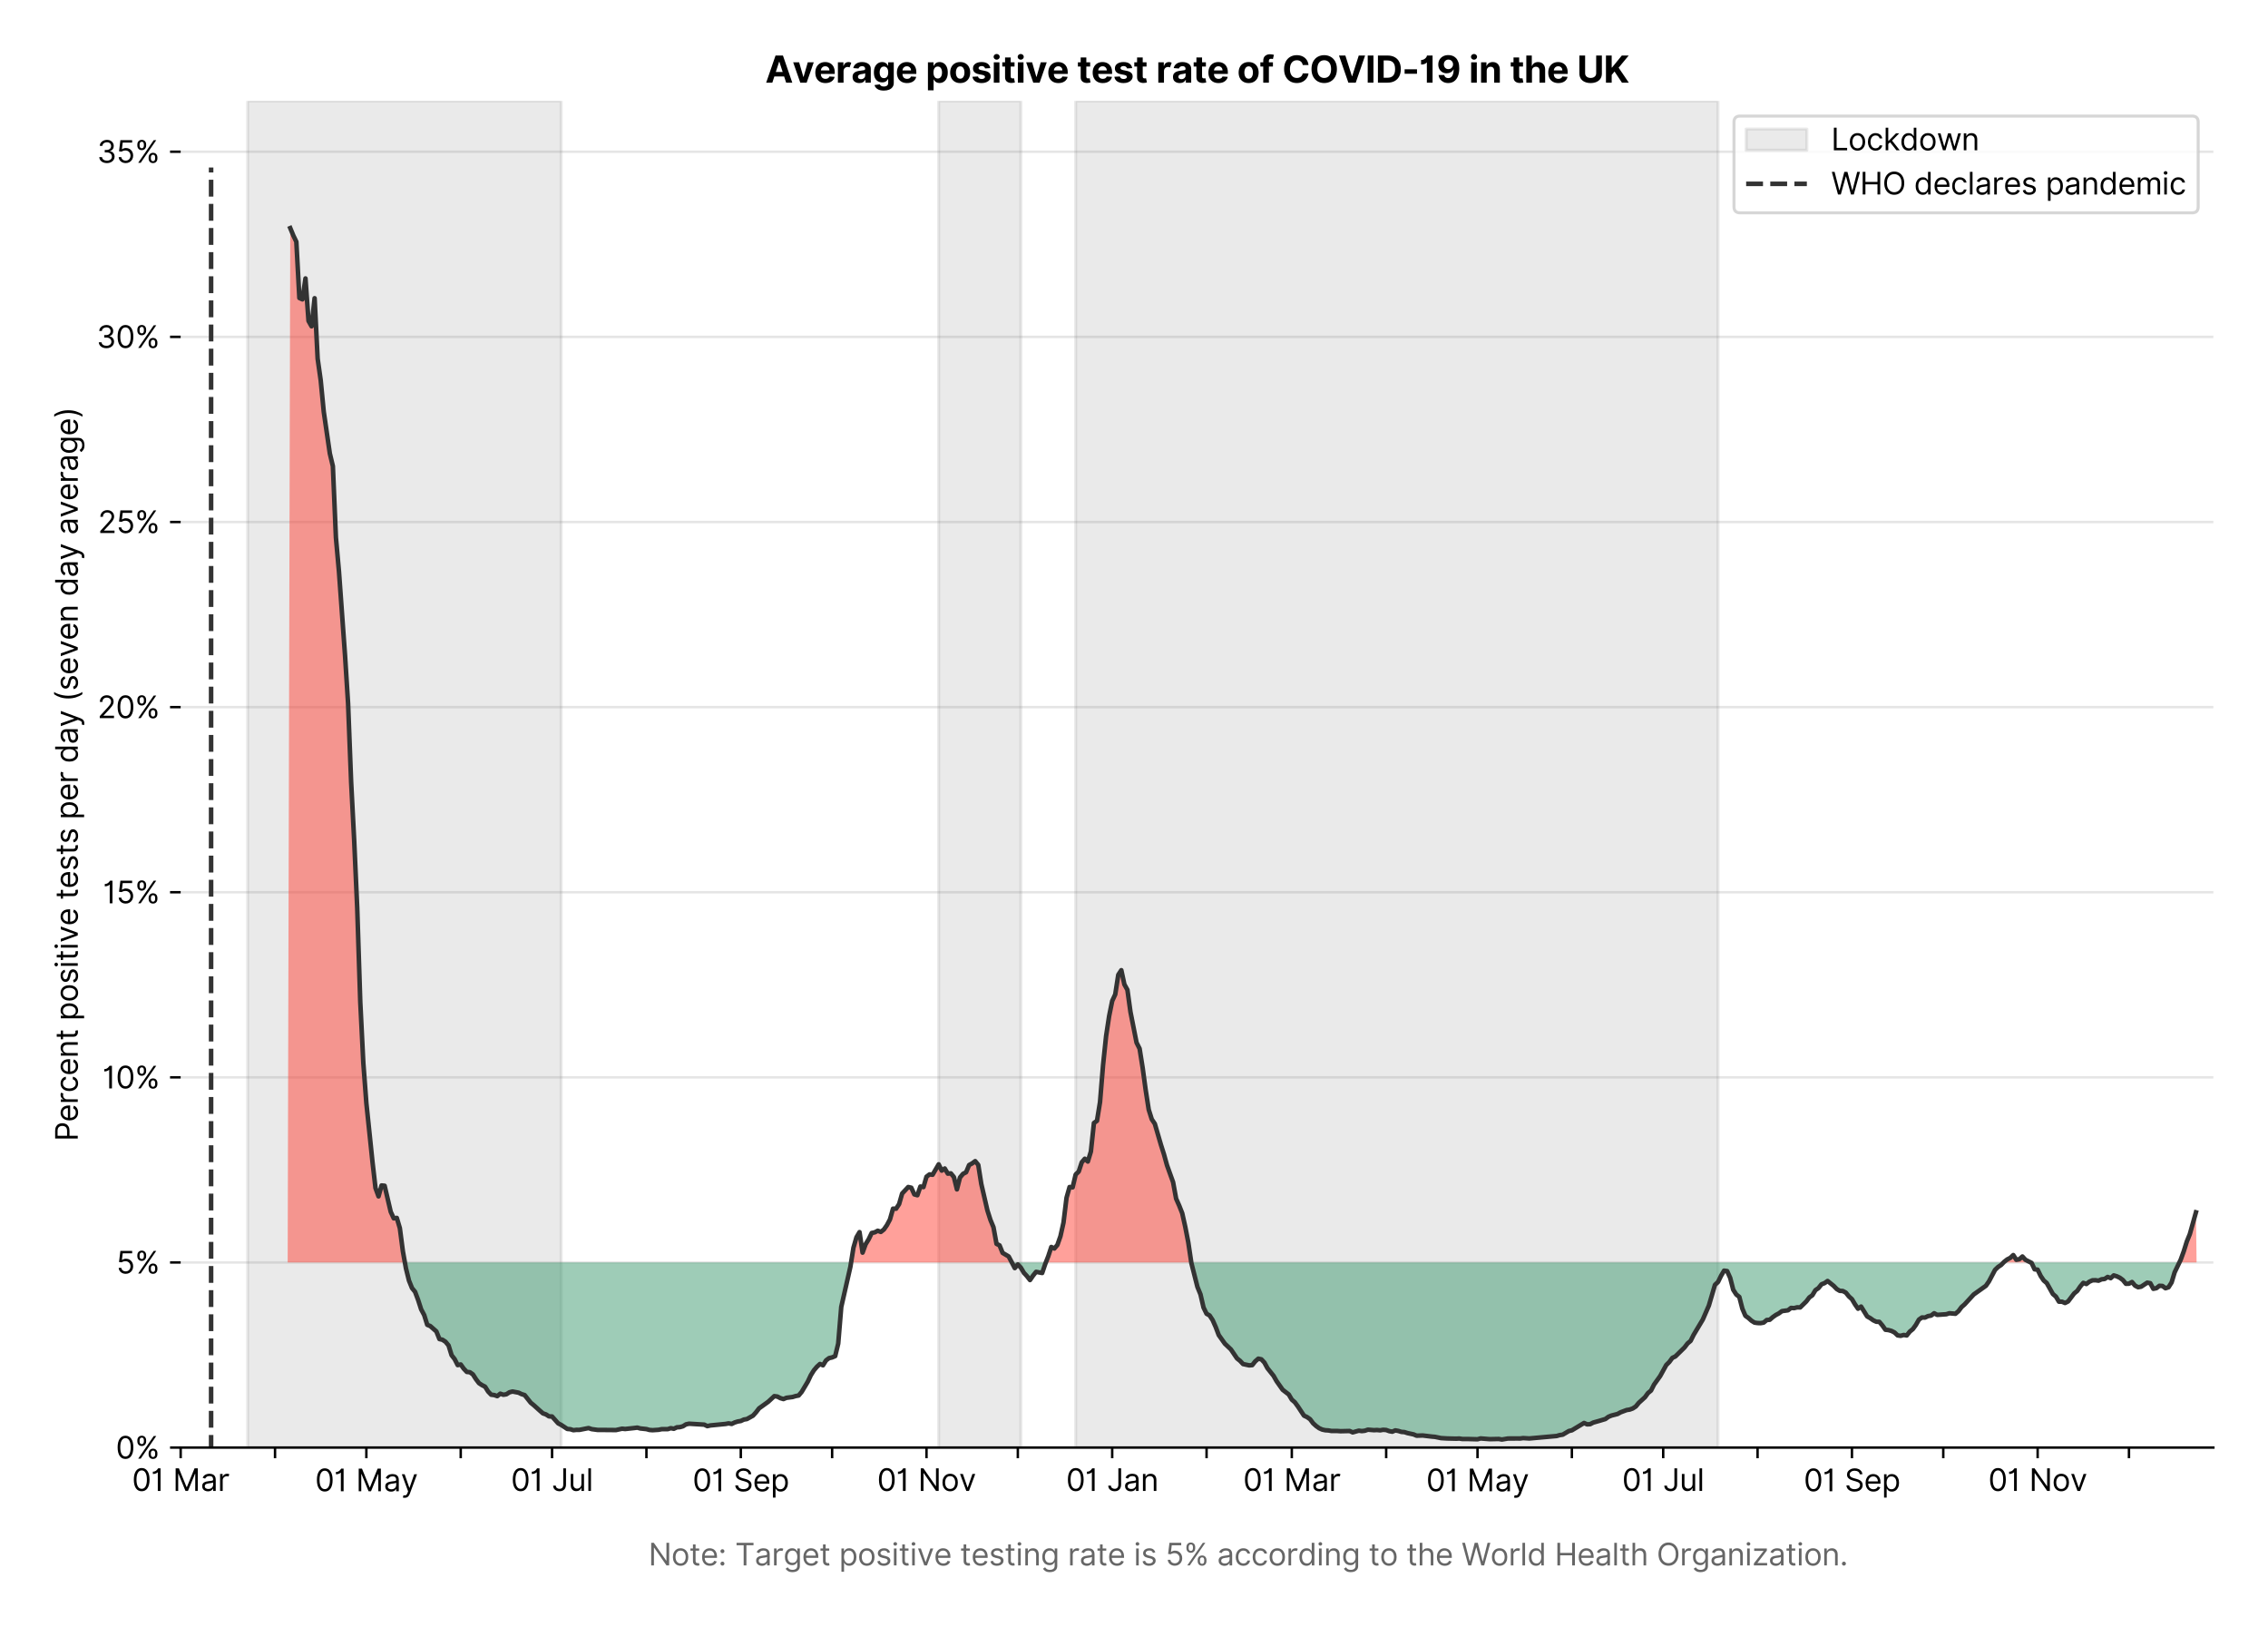 <?xml version="1.0" encoding="utf-8" standalone="no"?>
<!DOCTYPE svg PUBLIC "-//W3C//DTD SVG 1.1//EN"
  "http://www.w3.org/Graphics/SVG/1.1/DTD/svg11.dtd">
<svg xmlns:xlink="http://www.w3.org/1999/xlink" viewBox="0 0 747.112 535.712" xmlns="http://www.w3.org/2000/svg" version="1.1">
 <defs>
  <style type="text/css">*{stroke-linejoin: round; stroke-linecap: butt}</style>
 </defs>
 <g id="figure_1">
  <g id="patch_1">
   <path d="M 0 535.712 
L 747.112 535.712 
L 747.112 0 
L 0 0 
z
" style="fill: #ffffff"/>
  </g>
  <g id="axes_1">
   <g id="patch_2">
    <path d="M 59.513 476.745 
L 729.112 476.745 
L 729.112 33.225 
L 59.513 33.225 
z
" style="fill: #ffffff"/>
   </g>
   <g id="matplotlib.axis_1">
    <g id="xtick_1">
     <g id="line2d_1">
      <defs>
       <path id="m8e4088cafa" d="M 0 0 
L 0 3.5 
" style="stroke: #000000; stroke-width: 0.8"/>
      </defs>
      <g>
       <use xlink:href="#m8e4088cafa" x="59.513" y="476.745" style="stroke: #000000; stroke-width: 0.8"/>
      </g>
     </g>
     <g id="text_1">
      <!-- 01 Mar -->
      <g transform="translate(43.476 491.018)scale(0.1 -0.1)">
       <defs>
        <path id="Inter-Regular-30" d="M 2000 -64 
Q 1230 -64 806 561 
Q 382 1186 382 2327 
Q 382 3459 809 4088 
Q 1236 4718 2000 4718 
Q 2764 4718 3191 4088 
Q 3618 3459 3618 2327 
Q 3618 1186 3194 561 
Q 2771 -64 2000 -64 
z
M 2000 436 
Q 2509 436 2791 927 
Q 3073 1418 3073 2327 
Q 3073 3234 2789 3730 
Q 2505 4227 2000 4227 
Q 1496 4227 1211 3730 
Q 927 3234 927 2327 
Q 927 1418 1210 927 
Q 1493 436 2000 436 
z
" transform="scale(0.016)"/>
        <path id="Inter-Regular-31" d="M 1973 4655 
L 1973 0 
L 1409 0 
L 1409 3836 
L 1373 3836 
Q 1341 3773 1209 3692 
Q 1077 3611 868 3551 
Q 659 3491 391 3491 
L 391 3964 
Q 661 3964 859 4061 
Q 1057 4159 1190 4291 
Q 1323 4423 1392 4529 
Q 1461 4636 1473 4655 
L 1973 4655 
z
" transform="scale(0.016)"/>
        <path id="Inter-Regular-20" transform="scale(0.016)"/>
        <path id="Inter-Regular-4d" d="M 564 4655 
L 1236 4655 
L 2818 791 
L 2873 791 
L 4455 4655 
L 5127 4655 
L 5127 0 
L 4600 0 
L 4600 3536 
L 4555 3536 
L 3100 0 
L 2591 0 
L 1136 3536 
L 1091 3536 
L 1091 0 
L 564 0 
L 564 4655 
z
" transform="scale(0.016)"/>
        <path id="Inter-Regular-61" d="M 1518 -82 
Q 1186 -82 916 44 
Q 646 170 486 410 
Q 327 650 327 991 
Q 327 1291 445 1478 
Q 564 1666 761 1773 
Q 959 1880 1199 1933 
Q 1439 1986 1682 2018 
Q 2000 2059 2199 2080 
Q 2398 2102 2490 2154 
Q 2582 2207 2582 2336 
L 2582 2355 
Q 2582 2691 2399 2877 
Q 2216 3064 1846 3064 
Q 1461 3064 1243 2895 
Q 1025 2727 936 2536 
L 427 2718 
Q 564 3036 792 3214 
Q 1021 3393 1292 3464 
Q 1564 3536 1827 3536 
Q 1996 3536 2215 3496 
Q 2434 3457 2640 3334 
Q 2846 3211 2982 2963 
Q 3118 2716 3118 2300 
L 3118 0 
L 2582 0 
L 2582 473 
L 2555 473 
Q 2500 359 2373 229 
Q 2246 100 2034 9 
Q 1823 -82 1518 -82 
z
M 1600 400 
Q 1918 400 2137 525 
Q 2357 650 2469 847 
Q 2582 1045 2582 1264 
L 2582 1755 
Q 2548 1714 2433 1681 
Q 2318 1648 2169 1624 
Q 2021 1600 1881 1583 
Q 1741 1566 1655 1555 
Q 1446 1527 1265 1467 
Q 1084 1407 974 1287 
Q 864 1168 864 964 
Q 864 684 1072 542 
Q 1280 400 1600 400 
z
" transform="scale(0.016)"/>
        <path id="Inter-Regular-72" d="M 491 0 
L 491 3491 
L 1009 3491 
L 1009 2964 
L 1046 2964 
Q 1139 3223 1389 3384 
Q 1639 3545 1955 3545 
Q 2100 3545 2209 3511 
Q 2318 3477 2400 3418 
L 2218 2964 
Q 2161 2993 2085 3010 
Q 2009 3027 1909 3027 
Q 1527 3027 1277 2794 
Q 1027 2561 1027 2209 
L 1027 0 
L 491 0 
z
" transform="scale(0.016)"/>
       </defs>
       <use xlink:href="#Inter-Regular-30"/>
       <use xlink:href="#Inter-Regular-31" x="62.5"/>
       <use xlink:href="#Inter-Regular-20" x="106.676"/>
       <use xlink:href="#Inter-Regular-4d" x="134.801"/>
       <use xlink:href="#Inter-Regular-61" x="225.994"/>
       <use xlink:href="#Inter-Regular-72" x="282.386"/>
      </g>
     </g>
    </g>
    <g id="xtick_2">
     <g id="line2d_2">
      <g>
       <use xlink:href="#m8e4088cafa" x="90.6" y="476.745" style="stroke: #000000; stroke-width: 0.8"/>
      </g>
     </g>
    </g>
    <g id="xtick_3">
     <g id="line2d_3">
      <g>
       <use xlink:href="#m8e4088cafa" x="120.684" y="476.745" style="stroke: #000000; stroke-width: 0.8"/>
      </g>
     </g>
     <g id="text_2">
      <!-- 01 May -->
      <g transform="translate(103.781 491.117)scale(0.1 -0.1)">
       <defs>
        <path id="Inter-Regular-79" d="M 818 -1355 
Q 682 -1355 575 -1333 
Q 468 -1311 427 -1291 
L 564 -818 
Q 857 -893 1053 -814 
Q 1250 -736 1391 -345 
L 1509 -18 
L 218 3491 
L 800 3491 
L 1764 709 
L 1800 709 
L 2764 3491 
L 3346 3491 
L 1846 -564 
Q 1550 -1355 818 -1355 
z
" transform="scale(0.016)"/>
       </defs>
       <use xlink:href="#Inter-Regular-30"/>
       <use xlink:href="#Inter-Regular-31" x="62.5"/>
       <use xlink:href="#Inter-Regular-20" x="106.676"/>
       <use xlink:href="#Inter-Regular-4d" x="134.801"/>
       <use xlink:href="#Inter-Regular-61" x="225.994"/>
       <use xlink:href="#Inter-Regular-79" x="282.386"/>
      </g>
     </g>
    </g>
    <g id="xtick_4">
     <g id="line2d_4">
      <g>
       <use xlink:href="#m8e4088cafa" x="151.771" y="476.745" style="stroke: #000000; stroke-width: 0.8"/>
      </g>
     </g>
    </g>
    <g id="xtick_5">
     <g id="line2d_5">
      <g>
       <use xlink:href="#m8e4088cafa" x="181.856" y="476.745" style="stroke: #000000; stroke-width: 0.8"/>
      </g>
     </g>
     <g id="text_3">
      <!-- 01 Jul -->
      <g transform="translate(168.312 491.018)scale(0.1 -0.1)">
       <defs>
        <path id="Inter-Regular-4a" d="M 2346 4655 
L 2909 4655 
L 2909 1327 
Q 2909 657 2549 296 
Q 2189 -64 1582 -64 
Q 1200 -64 902 76 
Q 605 216 434 475 
Q 264 734 264 1091 
L 818 1091 
Q 818 795 1034 615 
Q 1250 436 1582 436 
Q 1948 436 2147 664 
Q 2346 893 2346 1327 
L 2346 4655 
z
" transform="scale(0.016)"/>
        <path id="Inter-Regular-75" d="M 2691 1427 
L 2691 3491 
L 3227 3491 
L 3227 0 
L 2691 0 
L 2691 591 
L 2655 591 
Q 2532 325 2273 140 
Q 2014 -45 1618 -45 
Q 1127 -45 809 280 
Q 491 605 491 1273 
L 491 3491 
L 1027 3491 
L 1027 1309 
Q 1027 927 1242 700 
Q 1457 473 1791 473 
Q 1991 473 2199 575 
Q 2407 677 2549 888 
Q 2691 1100 2691 1427 
z
" transform="scale(0.016)"/>
        <path id="Inter-Regular-6c" d="M 1027 4655 
L 1027 0 
L 491 0 
L 491 4655 
L 1027 4655 
z
" transform="scale(0.016)"/>
       </defs>
       <use xlink:href="#Inter-Regular-30"/>
       <use xlink:href="#Inter-Regular-31" x="62.5"/>
       <use xlink:href="#Inter-Regular-20" x="106.676"/>
       <use xlink:href="#Inter-Regular-4a" x="134.801"/>
       <use xlink:href="#Inter-Regular-75" x="189.063"/>
       <use xlink:href="#Inter-Regular-6c" x="247.159"/>
      </g>
     </g>
    </g>
    <g id="xtick_6">
     <g id="line2d_6">
      <g>
       <use xlink:href="#m8e4088cafa" x="212.943" y="476.745" style="stroke: #000000; stroke-width: 0.8"/>
      </g>
     </g>
    </g>
    <g id="xtick_7">
     <g id="line2d_7">
      <g>
       <use xlink:href="#m8e4088cafa" x="244.03" y="476.745" style="stroke: #000000; stroke-width: 0.8"/>
      </g>
     </g>
     <g id="text_4">
      <!-- 01 Sep -->
      <g transform="translate(228.143 491.117)scale(0.1 -0.1)">
       <defs>
        <path id="Inter-Regular-53" d="M 3109 3491 
Q 3068 3836 2777 4027 
Q 2486 4218 2064 4218 
Q 1600 4218 1318 3999 
Q 1036 3780 1036 3445 
Q 1036 3195 1189 3042 
Q 1343 2889 1553 2803 
Q 1764 2718 1936 2673 
L 2409 2545 
Q 2591 2498 2815 2414 
Q 3039 2330 3244 2185 
Q 3450 2041 3584 1816 
Q 3718 1591 3718 1264 
Q 3718 886 3521 581 
Q 3325 277 2949 97 
Q 2573 -82 2036 -82 
Q 1286 -82 845 272 
Q 405 627 364 1200 
L 946 1200 
Q 968 936 1124 764 
Q 1280 593 1519 510 
Q 1759 427 2036 427 
Q 2359 427 2616 533 
Q 2873 639 3023 828 
Q 3173 1018 3173 1273 
Q 3173 1505 3043 1650 
Q 2914 1795 2702 1886 
Q 2491 1977 2246 2045 
L 1673 2209 
Q 1127 2366 809 2657 
Q 491 2948 491 3418 
Q 491 3809 703 4101 
Q 916 4393 1276 4555 
Q 1636 4718 2082 4718 
Q 2532 4718 2882 4558 
Q 3232 4398 3437 4120 
Q 3643 3843 3655 3491 
L 3109 3491 
z
" transform="scale(0.016)"/>
        <path id="Inter-Regular-65" d="M 1955 -73 
Q 1450 -73 1085 151 
Q 721 375 524 778 
Q 327 1182 327 1718 
Q 327 2255 524 2665 
Q 721 3075 1074 3305 
Q 1427 3536 1900 3536 
Q 2173 3536 2439 3445 
Q 2705 3355 2923 3151 
Q 3141 2948 3270 2614 
Q 3400 2280 3400 1791 
L 3400 1564 
L 866 1564 
Q 884 1005 1183 707 
Q 1482 409 1955 409 
Q 2271 409 2498 545 
Q 2725 682 2827 955 
L 3346 809 
Q 3223 414 2854 170 
Q 2486 -73 1955 -73 
z
M 866 2027 
L 2855 2027 
Q 2855 2470 2595 2762 
Q 2336 3055 1900 3055 
Q 1593 3055 1368 2911 
Q 1143 2768 1013 2533 
Q 884 2298 866 2027 
z
" transform="scale(0.016)"/>
        <path id="Inter-Regular-70" d="M 491 -1309 
L 491 3491 
L 1009 3491 
L 1009 2936 
L 1073 2936 
Q 1132 3027 1237 3169 
Q 1343 3311 1542 3423 
Q 1741 3536 2082 3536 
Q 2523 3536 2859 3315 
Q 3196 3095 3384 2690 
Q 3573 2286 3573 1736 
Q 3573 1182 3384 776 
Q 3196 370 2861 148 
Q 2527 -73 2091 -73 
Q 1755 -73 1552 39 
Q 1350 152 1241 296 
Q 1132 441 1073 536 
L 1027 536 
L 1027 -1309 
L 491 -1309 
z
M 1018 1745 
Q 1018 1152 1276 780 
Q 1534 409 2018 409 
Q 2355 409 2581 587 
Q 2807 766 2921 1069 
Q 3036 1373 3036 1745 
Q 3036 2114 2923 2410 
Q 2811 2707 2585 2881 
Q 2359 3055 2018 3055 
Q 1527 3055 1272 2693 
Q 1018 2332 1018 1745 
z
" transform="scale(0.016)"/>
       </defs>
       <use xlink:href="#Inter-Regular-30"/>
       <use xlink:href="#Inter-Regular-31" x="62.5"/>
       <use xlink:href="#Inter-Regular-20" x="106.676"/>
       <use xlink:href="#Inter-Regular-53" x="134.801"/>
       <use xlink:href="#Inter-Regular-65" x="198.58"/>
       <use xlink:href="#Inter-Regular-70" x="256.818"/>
      </g>
     </g>
    </g>
    <g id="xtick_8">
     <g id="line2d_8">
      <g>
       <use xlink:href="#m8e4088cafa" x="274.115" y="476.745" style="stroke: #000000; stroke-width: 0.8"/>
      </g>
     </g>
    </g>
    <g id="xtick_9">
     <g id="line2d_9">
      <g>
       <use xlink:href="#m8e4088cafa" x="305.202" y="476.745" style="stroke: #000000; stroke-width: 0.8"/>
      </g>
     </g>
     <g id="text_5">
      <!-- 01 Nov -->
      <g transform="translate(288.931 491.018)scale(0.1 -0.1)">
       <defs>
        <path id="Inter-Regular-4e" d="M 4255 4655 
L 4255 0 
L 3709 0 
L 1173 3655 
L 1127 3655 
L 1127 0 
L 564 0 
L 564 4655 
L 1109 4655 
L 3655 991 
L 3700 991 
L 3700 4655 
L 4255 4655 
z
" transform="scale(0.016)"/>
        <path id="Inter-Regular-6f" d="M 1909 -73 
Q 1436 -73 1080 152 
Q 725 377 526 781 
Q 327 1186 327 1727 
Q 327 2273 526 2679 
Q 725 3086 1080 3311 
Q 1436 3536 1909 3536 
Q 2382 3536 2737 3311 
Q 3093 3086 3292 2679 
Q 3491 2273 3491 1727 
Q 3491 1186 3292 781 
Q 3093 377 2737 152 
Q 2382 -73 1909 -73 
z
M 1909 409 
Q 2268 409 2500 593 
Q 2732 777 2843 1077 
Q 2955 1377 2955 1727 
Q 2955 2077 2843 2379 
Q 2732 2682 2500 2868 
Q 2268 3055 1909 3055 
Q 1550 3055 1318 2868 
Q 1086 2682 975 2379 
Q 864 2077 864 1727 
Q 864 1377 975 1077 
Q 1086 777 1318 593 
Q 1550 409 1909 409 
z
" transform="scale(0.016)"/>
        <path id="Inter-Regular-76" d="M 3346 3491 
L 2055 0 
L 1509 0 
L 218 3491 
L 800 3491 
L 1764 709 
L 1800 709 
L 2764 3491 
L 3346 3491 
z
" transform="scale(0.016)"/>
       </defs>
       <use xlink:href="#Inter-Regular-30"/>
       <use xlink:href="#Inter-Regular-31" x="62.5"/>
       <use xlink:href="#Inter-Regular-20" x="106.676"/>
       <use xlink:href="#Inter-Regular-4e" x="134.801"/>
       <use xlink:href="#Inter-Regular-6f" x="210.085"/>
       <use xlink:href="#Inter-Regular-76" x="269.744"/>
      </g>
     </g>
    </g>
    <g id="xtick_10">
     <g id="line2d_10">
      <g>
       <use xlink:href="#m8e4088cafa" x="335.287" y="476.745" style="stroke: #000000; stroke-width: 0.8"/>
      </g>
     </g>
    </g>
    <g id="xtick_11">
     <g id="line2d_11">
      <g>
       <use xlink:href="#m8e4088cafa" x="366.374" y="476.745" style="stroke: #000000; stroke-width: 0.8"/>
      </g>
     </g>
     <g id="text_6">
      <!-- 01 Jan -->
      <g transform="translate(351.175 491.018)scale(0.1 -0.1)">
       <defs>
        <path id="Inter-Regular-6e" d="M 1027 2100 
L 1027 0 
L 491 0 
L 491 3491 
L 1009 3491 
L 1009 2945 
L 1055 2945 
Q 1177 3211 1427 3373 
Q 1677 3536 2073 3536 
Q 2602 3536 2928 3211 
Q 3255 2886 3255 2218 
L 3255 0 
L 2718 0 
L 2718 2182 
Q 2718 2593 2504 2824 
Q 2291 3055 1918 3055 
Q 1534 3055 1280 2806 
Q 1027 2557 1027 2100 
z
" transform="scale(0.016)"/>
       </defs>
       <use xlink:href="#Inter-Regular-30"/>
       <use xlink:href="#Inter-Regular-31" x="62.5"/>
       <use xlink:href="#Inter-Regular-20" x="106.676"/>
       <use xlink:href="#Inter-Regular-4a" x="134.801"/>
       <use xlink:href="#Inter-Regular-61" x="189.063"/>
       <use xlink:href="#Inter-Regular-6e" x="245.455"/>
      </g>
     </g>
    </g>
    <g id="xtick_12">
     <g id="line2d_12">
      <g>
       <use xlink:href="#m8e4088cafa" x="397.461" y="476.745" style="stroke: #000000; stroke-width: 0.8"/>
      </g>
     </g>
    </g>
    <g id="xtick_13">
     <g id="line2d_13">
      <g>
       <use xlink:href="#m8e4088cafa" x="425.54" y="476.745" style="stroke: #000000; stroke-width: 0.8"/>
      </g>
     </g>
     <g id="text_7">
      <!-- 01 Mar -->
      <g transform="translate(409.503 491.018)scale(0.1 -0.1)">
       <use xlink:href="#Inter-Regular-30"/>
       <use xlink:href="#Inter-Regular-31" x="62.5"/>
       <use xlink:href="#Inter-Regular-20" x="106.676"/>
       <use xlink:href="#Inter-Regular-4d" x="134.801"/>
       <use xlink:href="#Inter-Regular-61" x="225.994"/>
       <use xlink:href="#Inter-Regular-72" x="282.386"/>
      </g>
     </g>
    </g>
    <g id="xtick_14">
     <g id="line2d_14">
      <g>
       <use xlink:href="#m8e4088cafa" x="456.627" y="476.745" style="stroke: #000000; stroke-width: 0.8"/>
      </g>
     </g>
    </g>
    <g id="xtick_15">
     <g id="line2d_15">
      <g>
       <use xlink:href="#m8e4088cafa" x="486.712" y="476.745" style="stroke: #000000; stroke-width: 0.8"/>
      </g>
     </g>
     <g id="text_8">
      <!-- 01 May -->
      <g transform="translate(469.808 491.117)scale(0.1 -0.1)">
       <use xlink:href="#Inter-Regular-30"/>
       <use xlink:href="#Inter-Regular-31" x="62.5"/>
       <use xlink:href="#Inter-Regular-20" x="106.676"/>
       <use xlink:href="#Inter-Regular-4d" x="134.801"/>
       <use xlink:href="#Inter-Regular-61" x="225.994"/>
       <use xlink:href="#Inter-Regular-79" x="282.386"/>
      </g>
     </g>
    </g>
    <g id="xtick_16">
     <g id="line2d_16">
      <g>
       <use xlink:href="#m8e4088cafa" x="517.799" y="476.745" style="stroke: #000000; stroke-width: 0.8"/>
      </g>
     </g>
    </g>
    <g id="xtick_17">
     <g id="line2d_17">
      <g>
       <use xlink:href="#m8e4088cafa" x="547.883" y="476.745" style="stroke: #000000; stroke-width: 0.8"/>
      </g>
     </g>
     <g id="text_9">
      <!-- 01 Jul -->
      <g transform="translate(534.339 491.018)scale(0.1 -0.1)">
       <use xlink:href="#Inter-Regular-30"/>
       <use xlink:href="#Inter-Regular-31" x="62.5"/>
       <use xlink:href="#Inter-Regular-20" x="106.676"/>
       <use xlink:href="#Inter-Regular-4a" x="134.801"/>
       <use xlink:href="#Inter-Regular-75" x="189.063"/>
       <use xlink:href="#Inter-Regular-6c" x="247.159"/>
      </g>
     </g>
    </g>
    <g id="xtick_18">
     <g id="line2d_18">
      <g>
       <use xlink:href="#m8e4088cafa" x="578.97" y="476.745" style="stroke: #000000; stroke-width: 0.8"/>
      </g>
     </g>
    </g>
    <g id="xtick_19">
     <g id="line2d_19">
      <g>
       <use xlink:href="#m8e4088cafa" x="610.058" y="476.745" style="stroke: #000000; stroke-width: 0.8"/>
      </g>
     </g>
     <g id="text_10">
      <!-- 01 Sep -->
      <g transform="translate(594.17 491.117)scale(0.1 -0.1)">
       <use xlink:href="#Inter-Regular-30"/>
       <use xlink:href="#Inter-Regular-31" x="62.5"/>
       <use xlink:href="#Inter-Regular-20" x="106.676"/>
       <use xlink:href="#Inter-Regular-53" x="134.801"/>
       <use xlink:href="#Inter-Regular-65" x="198.58"/>
       <use xlink:href="#Inter-Regular-70" x="256.818"/>
      </g>
     </g>
    </g>
    <g id="xtick_20">
     <g id="line2d_20">
      <g>
       <use xlink:href="#m8e4088cafa" x="640.142" y="476.745" style="stroke: #000000; stroke-width: 0.8"/>
      </g>
     </g>
    </g>
    <g id="xtick_21">
     <g id="line2d_21">
      <g>
       <use xlink:href="#m8e4088cafa" x="671.229" y="476.745" style="stroke: #000000; stroke-width: 0.8"/>
      </g>
     </g>
     <g id="text_11">
      <!-- 01 Nov -->
      <g transform="translate(654.958 491.018)scale(0.1 -0.1)">
       <use xlink:href="#Inter-Regular-30"/>
       <use xlink:href="#Inter-Regular-31" x="62.5"/>
       <use xlink:href="#Inter-Regular-20" x="106.676"/>
       <use xlink:href="#Inter-Regular-4e" x="134.801"/>
       <use xlink:href="#Inter-Regular-6f" x="210.085"/>
       <use xlink:href="#Inter-Regular-76" x="269.744"/>
      </g>
     </g>
    </g>
    <g id="xtick_22">
     <g id="line2d_22">
      <g>
       <use xlink:href="#m8e4088cafa" x="701.314" y="476.745" style="stroke: #000000; stroke-width: 0.8"/>
      </g>
     </g>
    </g>
    <g id="text_12">
     <!--  -->
     <g style="fill: #666666" transform="translate(394.312 504.507)scale(0.1 -0.1)"/>
     <!--             Note: Target positive testing rate is 5% according to the World Health Organization. -->
     <g style="fill: #666666" transform="translate(179.866 515.553)scale(0.1 -0.1)">
      <defs>
       <path id="Inter-Regular-74" d="M 2009 3491 
L 2009 3036 
L 1264 3036 
L 1264 1000 
Q 1264 773 1331 660 
Q 1398 548 1503 510 
Q 1609 473 1727 473 
Q 1816 473 1873 483 
Q 1930 493 1964 500 
L 2073 18 
Q 2018 -2 1920 -23 
Q 1823 -45 1673 -45 
Q 1446 -45 1228 52 
Q 1011 150 869 350 
Q 727 550 727 855 
L 727 3036 
L 200 3036 
L 200 3491 
L 727 3491 
L 727 4327 
L 1264 4327 
L 1264 3491 
L 2009 3491 
z
" transform="scale(0.016)"/>
       <path id="Inter-Regular-3a" d="M 882 -36 
Q 714 -36 593 84 
Q 473 205 473 373 
Q 473 541 593 661 
Q 714 782 882 782 
Q 1050 782 1170 661 
Q 1291 541 1291 373 
Q 1291 205 1170 84 
Q 1050 -36 882 -36 
z
M 882 2524 
Q 714 2524 593 2644 
Q 473 2765 473 2933 
Q 473 3101 593 3221 
Q 714 3342 882 3342 
Q 1050 3342 1170 3221 
Q 1291 3101 1291 2933 
Q 1291 2765 1170 2644 
Q 1050 2524 882 2524 
z
" transform="scale(0.016)"/>
       <path id="Inter-Regular-54" d="M 309 4155 
L 309 4655 
L 3800 4655 
L 3800 4155 
L 2336 4155 
L 2336 0 
L 1773 0 
L 1773 4155 
L 309 4155 
z
" transform="scale(0.016)"/>
       <path id="Inter-Regular-67" d="M 1900 -1382 
Q 1316 -1382 976 -1169 
Q 636 -957 473 -682 
L 900 -382 
Q 973 -477 1084 -601 
Q 1196 -725 1390 -817 
Q 1584 -909 1900 -909 
Q 2323 -909 2598 -704 
Q 2873 -500 2873 -64 
L 2873 645 
L 2827 645 
Q 2768 550 2660 410 
Q 2552 270 2351 162 
Q 2150 55 1809 55 
Q 1386 55 1051 255 
Q 716 455 521 836 
Q 327 1218 327 1764 
Q 327 2300 516 2699 
Q 705 3098 1041 3317 
Q 1377 3536 1818 3536 
Q 2159 3536 2360 3423 
Q 2561 3311 2669 3169 
Q 2777 3027 2836 2936 
L 2891 2936 
L 2891 3491 
L 3409 3491 
L 3409 -100 
Q 3409 -550 3205 -833 
Q 3002 -1116 2660 -1249 
Q 2318 -1382 1900 -1382 
z
M 1882 536 
Q 2366 536 2624 864 
Q 2882 1193 2882 1773 
Q 2882 2339 2627 2697 
Q 2373 3055 1882 3055 
Q 1541 3055 1315 2882 
Q 1089 2709 976 2418 
Q 864 2127 864 1773 
Q 864 1227 1120 881 
Q 1377 536 1882 536 
z
" transform="scale(0.016)"/>
       <path id="Inter-Regular-73" d="M 2964 2709 
L 2482 2573 
Q 2411 2755 2245 2914 
Q 2080 3073 1727 3073 
Q 1407 3073 1194 2926 
Q 982 2780 982 2555 
Q 982 2355 1127 2239 
Q 1273 2123 1582 2045 
L 2100 1918 
Q 3027 1691 3027 973 
Q 3027 673 2855 436 
Q 2684 200 2377 63 
Q 2071 -73 1664 -73 
Q 1130 -73 780 159 
Q 430 391 336 836 
L 846 964 
Q 989 400 1655 400 
Q 2030 400 2251 560 
Q 2473 720 2473 945 
Q 2473 1316 1955 1436 
L 1373 1573 
Q 893 1686 669 1926 
Q 446 2166 446 2527 
Q 446 2823 613 3050 
Q 780 3277 1069 3406 
Q 1359 3536 1727 3536 
Q 2246 3536 2542 3309 
Q 2839 3082 2964 2709 
z
" transform="scale(0.016)"/>
       <path id="Inter-Regular-69" d="M 491 0 
L 491 3491 
L 1027 3491 
L 1027 0 
L 491 0 
z
M 764 4073 
Q 607 4073 494 4179 
Q 382 4286 382 4436 
Q 382 4586 494 4693 
Q 607 4800 764 4800 
Q 921 4800 1033 4693 
Q 1146 4586 1146 4436 
Q 1146 4286 1033 4179 
Q 921 4073 764 4073 
z
" transform="scale(0.016)"/>
       <path id="Inter-Regular-35" d="M 1936 -64 
Q 1536 -64 1216 95 
Q 896 255 702 532 
Q 509 809 491 1164 
L 1036 1164 
Q 1068 848 1324 642 
Q 1580 436 1936 436 
Q 2223 436 2447 570 
Q 2671 705 2799 940 
Q 2927 1175 2927 1473 
Q 2927 1777 2794 2017 
Q 2661 2257 2429 2395 
Q 2198 2534 1900 2536 
Q 1686 2539 1461 2472 
Q 1236 2405 1091 2300 
L 564 2364 
L 846 4655 
L 3264 4655 
L 3264 4155 
L 1318 4155 
L 1155 2782 
L 1182 2782 
Q 1325 2895 1541 2970 
Q 1757 3045 1991 3045 
Q 2418 3045 2753 2842 
Q 3089 2639 3281 2286 
Q 3473 1934 3473 1482 
Q 3473 1036 3274 687 
Q 3075 339 2727 137 
Q 2380 -64 1936 -64 
z
" transform="scale(0.016)"/>
       <path id="Inter-Regular-25" d="M 2855 873 
L 2855 1118 
Q 2855 1373 2960 1585 
Q 3066 1798 3269 1926 
Q 3473 2055 3764 2055 
Q 4059 2055 4259 1926 
Q 4459 1798 4561 1585 
Q 4664 1373 4664 1118 
L 4664 873 
Q 4664 618 4560 405 
Q 4457 193 4256 64 
Q 4055 -64 3764 -64 
Q 3468 -64 3266 64 
Q 3064 193 2959 405 
Q 2855 618 2855 873 
z
M 536 3536 
L 536 3782 
Q 536 4036 642 4248 
Q 748 4461 951 4589 
Q 1155 4718 1446 4718 
Q 1741 4718 1941 4589 
Q 2141 4461 2243 4248 
Q 2346 4036 2346 3782 
L 2346 3536 
Q 2346 3282 2242 3069 
Q 2139 2857 1937 2728 
Q 1736 2600 1446 2600 
Q 1150 2600 948 2728 
Q 746 2857 641 3069 
Q 536 3282 536 3536 
z
M 709 0 
L 3909 4655 
L 4427 4655 
L 1227 0 
L 709 0 
z
M 3318 1118 
L 3318 873 
Q 3318 661 3418 494 
Q 3518 327 3764 327 
Q 4002 327 4101 494 
Q 4200 661 4200 873 
L 4200 1118 
Q 4200 1330 4104 1497 
Q 4009 1664 3764 1664 
Q 3525 1664 3421 1497 
Q 3318 1330 3318 1118 
z
M 1000 3782 
L 1000 3536 
Q 1000 3325 1100 3158 
Q 1200 2991 1446 2991 
Q 1684 2991 1783 3158 
Q 1882 3325 1882 3536 
L 1882 3782 
Q 1882 3993 1786 4160 
Q 1691 4327 1446 4327 
Q 1207 4327 1103 4160 
Q 1000 3993 1000 3782 
z
" transform="scale(0.016)"/>
       <path id="Inter-Regular-63" d="M 1909 -73 
Q 1418 -73 1063 159 
Q 709 391 518 798 
Q 327 1205 327 1727 
Q 327 2259 524 2667 
Q 721 3075 1074 3305 
Q 1427 3536 1900 3536 
Q 2268 3536 2563 3400 
Q 2859 3264 3047 3018 
Q 3236 2773 3282 2445 
L 2746 2445 
Q 2684 2684 2474 2869 
Q 2264 3055 1909 3055 
Q 1439 3055 1151 2697 
Q 864 2339 864 1745 
Q 864 1139 1148 774 
Q 1432 409 1909 409 
Q 2223 409 2447 570 
Q 2671 732 2746 1018 
L 3282 1018 
Q 3236 709 3058 462 
Q 2880 216 2588 71 
Q 2296 -73 1909 -73 
z
" transform="scale(0.016)"/>
       <path id="Inter-Regular-64" d="M 1809 -73 
Q 1373 -73 1039 148 
Q 705 370 516 776 
Q 327 1182 327 1736 
Q 327 2286 516 2690 
Q 705 3095 1041 3315 
Q 1377 3536 1818 3536 
Q 2159 3536 2358 3423 
Q 2557 3311 2662 3169 
Q 2768 3027 2827 2936 
L 2873 2936 
L 2873 4655 
L 3409 4655 
L 3409 0 
L 2891 0 
L 2891 536 
L 2827 536 
Q 2768 441 2659 296 
Q 2550 152 2348 39 
Q 2146 -73 1809 -73 
z
M 1882 409 
Q 2366 409 2624 780 
Q 2882 1152 2882 1745 
Q 2882 2332 2627 2693 
Q 2373 3055 1882 3055 
Q 1541 3055 1315 2881 
Q 1089 2707 976 2410 
Q 864 2114 864 1745 
Q 864 1373 978 1069 
Q 1093 766 1319 587 
Q 1546 409 1882 409 
z
" transform="scale(0.016)"/>
       <path id="Inter-Regular-68" d="M 1027 2100 
L 1027 0 
L 491 0 
L 491 4655 
L 1027 4655 
L 1027 2945 
L 1073 2945 
Q 1196 3216 1442 3376 
Q 1689 3536 2100 3536 
Q 2636 3536 2963 3213 
Q 3291 2891 3291 2218 
L 3291 0 
L 2755 0 
L 2755 2182 
Q 2755 2598 2540 2826 
Q 2325 3055 1946 3055 
Q 1548 3055 1287 2806 
Q 1027 2557 1027 2100 
z
" transform="scale(0.016)"/>
       <path id="Inter-Regular-57" d="M 1409 0 
L 136 4655 
L 709 4655 
L 1682 864 
L 1727 864 
L 2718 4655 
L 3355 4655 
L 4346 864 
L 4391 864 
L 5364 4655 
L 5936 4655 
L 4664 0 
L 4082 0 
L 3055 3709 
L 3018 3709 
L 1991 0 
L 1409 0 
z
" transform="scale(0.016)"/>
       <path id="Inter-Regular-48" d="M 564 0 
L 564 4655 
L 1127 4655 
L 1127 2582 
L 3609 2582 
L 3609 4655 
L 4173 4655 
L 4173 0 
L 3609 0 
L 3609 2082 
L 1127 2082 
L 1127 0 
L 564 0 
z
" transform="scale(0.016)"/>
       <path id="Inter-Regular-4f" d="M 4491 2327 
Q 4491 1591 4225 1054 
Q 3959 518 3495 227 
Q 3032 -64 2436 -64 
Q 1841 -64 1377 227 
Q 914 518 648 1054 
Q 382 1591 382 2327 
Q 382 3064 648 3600 
Q 914 4136 1377 4427 
Q 1841 4718 2436 4718 
Q 3032 4718 3495 4427 
Q 3959 4136 4225 3600 
Q 4491 3064 4491 2327 
z
M 3946 2327 
Q 3946 2932 3744 3348 
Q 3543 3764 3201 3977 
Q 2859 4191 2436 4191 
Q 2014 4191 1672 3977 
Q 1330 3764 1128 3348 
Q 927 2932 927 2327 
Q 927 1723 1128 1307 
Q 1330 891 1672 677 
Q 2014 464 2436 464 
Q 2859 464 3201 677 
Q 3543 891 3744 1307 
Q 3946 1723 3946 2327 
z
" transform="scale(0.016)"/>
       <path id="Inter-Regular-7a" d="M 391 0 
L 391 409 
L 2373 2955 
L 2373 2991 
L 455 2991 
L 455 3491 
L 3064 3491 
L 3064 3064 
L 1136 536 
L 1136 500 
L 3127 500 
L 3127 0 
L 391 0 
z
" transform="scale(0.016)"/>
       <path id="Inter-Regular-2e" d="M 882 -36 
Q 714 -36 593 84 
Q 473 205 473 373 
Q 473 541 593 661 
Q 714 782 882 782 
Q 1050 782 1170 661 
Q 1291 541 1291 373 
Q 1291 205 1170 84 
Q 1050 -36 882 -36 
z
" transform="scale(0.016)"/>
      </defs>
      <use xlink:href="#Inter-Regular-20"/>
      <use xlink:href="#Inter-Regular-20" x="28.125"/>
      <use xlink:href="#Inter-Regular-20" x="56.25"/>
      <use xlink:href="#Inter-Regular-20" x="84.375"/>
      <use xlink:href="#Inter-Regular-20" x="112.5"/>
      <use xlink:href="#Inter-Regular-20" x="140.625"/>
      <use xlink:href="#Inter-Regular-20" x="168.75"/>
      <use xlink:href="#Inter-Regular-20" x="196.875"/>
      <use xlink:href="#Inter-Regular-20" x="225"/>
      <use xlink:href="#Inter-Regular-20" x="253.125"/>
      <use xlink:href="#Inter-Regular-20" x="281.25"/>
      <use xlink:href="#Inter-Regular-20" x="309.375"/>
      <use xlink:href="#Inter-Regular-4e" x="337.5"/>
      <use xlink:href="#Inter-Regular-6f" x="412.784"/>
      <use xlink:href="#Inter-Regular-74" x="472.443"/>
      <use xlink:href="#Inter-Regular-65" x="508.807"/>
      <use xlink:href="#Inter-Regular-3a" x="567.046"/>
      <use xlink:href="#Inter-Regular-20" x="594.602"/>
      <use xlink:href="#Inter-Regular-54" x="622.727"/>
      <use xlink:href="#Inter-Regular-61" x="686.932"/>
      <use xlink:href="#Inter-Regular-72" x="743.324"/>
      <use xlink:href="#Inter-Regular-67" x="781.676"/>
      <use xlink:href="#Inter-Regular-65" x="842.614"/>
      <use xlink:href="#Inter-Regular-74" x="900.852"/>
      <use xlink:href="#Inter-Regular-20" x="937.216"/>
      <use xlink:href="#Inter-Regular-70" x="965.341"/>
      <use xlink:href="#Inter-Regular-6f" x="1026.279"/>
      <use xlink:href="#Inter-Regular-73" x="1085.938"/>
      <use xlink:href="#Inter-Regular-69" x="1138.21"/>
      <use xlink:href="#Inter-Regular-74" x="1161.932"/>
      <use xlink:href="#Inter-Regular-69" x="1198.296"/>
      <use xlink:href="#Inter-Regular-76" x="1222.017"/>
      <use xlink:href="#Inter-Regular-65" x="1277.699"/>
      <use xlink:href="#Inter-Regular-20" x="1335.938"/>
      <use xlink:href="#Inter-Regular-74" x="1364.063"/>
      <use xlink:href="#Inter-Regular-65" x="1400.426"/>
      <use xlink:href="#Inter-Regular-73" x="1458.665"/>
      <use xlink:href="#Inter-Regular-74" x="1510.938"/>
      <use xlink:href="#Inter-Regular-69" x="1547.301"/>
      <use xlink:href="#Inter-Regular-6e" x="1571.023"/>
      <use xlink:href="#Inter-Regular-67" x="1629.546"/>
      <use xlink:href="#Inter-Regular-20" x="1690.483"/>
      <use xlink:href="#Inter-Regular-72" x="1718.608"/>
      <use xlink:href="#Inter-Regular-61" x="1756.96"/>
      <use xlink:href="#Inter-Regular-74" x="1813.353"/>
      <use xlink:href="#Inter-Regular-65" x="1849.716"/>
      <use xlink:href="#Inter-Regular-20" x="1907.955"/>
      <use xlink:href="#Inter-Regular-69" x="1936.08"/>
      <use xlink:href="#Inter-Regular-73" x="1959.801"/>
      <use xlink:href="#Inter-Regular-20" x="2012.074"/>
      <use xlink:href="#Inter-Regular-35" x="2040.199"/>
      <use xlink:href="#Inter-Regular-25" x="2100.995"/>
      <use xlink:href="#Inter-Regular-20" x="2182.245"/>
      <use xlink:href="#Inter-Regular-61" x="2210.37"/>
      <use xlink:href="#Inter-Regular-63" x="2266.762"/>
      <use xlink:href="#Inter-Regular-63" x="2322.586"/>
      <use xlink:href="#Inter-Regular-6f" x="2378.409"/>
      <use xlink:href="#Inter-Regular-72" x="2438.069"/>
      <use xlink:href="#Inter-Regular-64" x="2476.421"/>
      <use xlink:href="#Inter-Regular-69" x="2538.495"/>
      <use xlink:href="#Inter-Regular-6e" x="2562.216"/>
      <use xlink:href="#Inter-Regular-67" x="2620.739"/>
      <use xlink:href="#Inter-Regular-20" x="2681.677"/>
      <use xlink:href="#Inter-Regular-74" x="2709.802"/>
      <use xlink:href="#Inter-Regular-6f" x="2746.165"/>
      <use xlink:href="#Inter-Regular-20" x="2805.824"/>
      <use xlink:href="#Inter-Regular-74" x="2833.949"/>
      <use xlink:href="#Inter-Regular-68" x="2870.313"/>
      <use xlink:href="#Inter-Regular-65" x="2929.404"/>
      <use xlink:href="#Inter-Regular-20" x="2987.643"/>
      <use xlink:href="#Inter-Regular-57" x="3015.768"/>
      <use xlink:href="#Inter-Regular-6f" x="3110.654"/>
      <use xlink:href="#Inter-Regular-72" x="3170.313"/>
      <use xlink:href="#Inter-Regular-6c" x="3208.665"/>
      <use xlink:href="#Inter-Regular-64" x="3232.387"/>
      <use xlink:href="#Inter-Regular-20" x="3294.461"/>
      <use xlink:href="#Inter-Regular-48" x="3322.586"/>
      <use xlink:href="#Inter-Regular-65" x="3396.591"/>
      <use xlink:href="#Inter-Regular-61" x="3454.83"/>
      <use xlink:href="#Inter-Regular-6c" x="3511.222"/>
      <use xlink:href="#Inter-Regular-74" x="3534.944"/>
      <use xlink:href="#Inter-Regular-68" x="3571.307"/>
      <use xlink:href="#Inter-Regular-20" x="3630.398"/>
      <use xlink:href="#Inter-Regular-4f" x="3658.523"/>
      <use xlink:href="#Inter-Regular-72" x="3734.66"/>
      <use xlink:href="#Inter-Regular-67" x="3773.012"/>
      <use xlink:href="#Inter-Regular-61" x="3833.949"/>
      <use xlink:href="#Inter-Regular-6e" x="3890.342"/>
      <use xlink:href="#Inter-Regular-69" x="3948.864"/>
      <use xlink:href="#Inter-Regular-7a" x="3972.586"/>
      <use xlink:href="#Inter-Regular-61" x="4026.705"/>
      <use xlink:href="#Inter-Regular-74" x="4083.097"/>
      <use xlink:href="#Inter-Regular-69" x="4119.461"/>
      <use xlink:href="#Inter-Regular-6f" x="4143.182"/>
      <use xlink:href="#Inter-Regular-6e" x="4202.842"/>
      <use xlink:href="#Inter-Regular-2e" x="4261.364"/>
     </g>
    </g>
   </g>
   <g id="matplotlib.axis_2">
    <g id="ytick_1">
     <g id="line2d_23">
      <path d="M 59.513 476.745 
L 729.112 476.745 
" clip-path="url(#p4dc982c61a)" style="fill: none; stroke: #e5e5e5; stroke-width: 0.8; stroke-linecap: square"/>
     </g>
     <g id="line2d_24">
      <defs>
       <path id="m9b33a43bc7" d="M 0 0 
L -3.5 0 
" style="stroke: #000000; stroke-width: 0.8"/>
      </defs>
      <g>
       <use xlink:href="#m9b33a43bc7" x="59.513" y="476.745" style="stroke: #000000; stroke-width: 0.8"/>
      </g>
     </g>
     <g id="text_13">
      <!-- 0% -->
      <g transform="translate(38.138 480.382)scale(0.1 -0.1)">
       <use xlink:href="#Inter-Regular-30"/>
       <use xlink:href="#Inter-Regular-25" x="62.5"/>
      </g>
     </g>
    </g>
    <g id="ytick_2">
     <g id="line2d_25">
      <path d="M 59.513 415.778 
L 729.112 415.778 
" clip-path="url(#p4dc982c61a)" style="fill: none; stroke: #e5e5e5; stroke-width: 0.8; stroke-linecap: square"/>
     </g>
     <g id="line2d_26">
      <g>
       <use xlink:href="#m9b33a43bc7" x="59.513" y="415.778" style="stroke: #000000; stroke-width: 0.8"/>
      </g>
     </g>
     <g id="text_14">
      <!-- 5% -->
      <g transform="translate(38.308 419.414)scale(0.1 -0.1)">
       <use xlink:href="#Inter-Regular-35"/>
       <use xlink:href="#Inter-Regular-25" x="60.795"/>
      </g>
     </g>
    </g>
    <g id="ytick_3">
     <g id="line2d_27">
      <path d="M 59.513 354.81 
L 729.112 354.81 
" clip-path="url(#p4dc982c61a)" style="fill: none; stroke: #e5e5e5; stroke-width: 0.8; stroke-linecap: square"/>
     </g>
     <g id="line2d_28">
      <g>
       <use xlink:href="#m9b33a43bc7" x="59.513" y="354.81" style="stroke: #000000; stroke-width: 0.8"/>
      </g>
     </g>
     <g id="text_15">
      <!-- 10% -->
      <g transform="translate(33.72 358.447)scale(0.1 -0.1)">
       <use xlink:href="#Inter-Regular-31"/>
       <use xlink:href="#Inter-Regular-30" x="44.176"/>
       <use xlink:href="#Inter-Regular-25" x="106.676"/>
      </g>
     </g>
    </g>
    <g id="ytick_4">
     <g id="line2d_29">
      <path d="M 59.513 293.843 
L 729.112 293.843 
" clip-path="url(#p4dc982c61a)" style="fill: none; stroke: #e5e5e5; stroke-width: 0.8; stroke-linecap: square"/>
     </g>
     <g id="line2d_30">
      <g>
       <use xlink:href="#m9b33a43bc7" x="59.513" y="293.843" style="stroke: #000000; stroke-width: 0.8"/>
      </g>
     </g>
     <g id="text_16">
      <!-- 15% -->
      <g transform="translate(33.891 297.48)scale(0.1 -0.1)">
       <use xlink:href="#Inter-Regular-31"/>
       <use xlink:href="#Inter-Regular-35" x="44.176"/>
       <use xlink:href="#Inter-Regular-25" x="104.972"/>
      </g>
     </g>
    </g>
    <g id="ytick_5">
     <g id="line2d_31">
      <path d="M 59.513 232.876 
L 729.112 232.876 
" clip-path="url(#p4dc982c61a)" style="fill: none; stroke: #e5e5e5; stroke-width: 0.8; stroke-linecap: square"/>
     </g>
     <g id="line2d_32">
      <g>
       <use xlink:href="#m9b33a43bc7" x="59.513" y="232.876" style="stroke: #000000; stroke-width: 0.8"/>
      </g>
     </g>
     <g id="text_17">
      <!-- 20% -->
      <g transform="translate(32.086 236.513)scale(0.1 -0.1)">
       <defs>
        <path id="Inter-Regular-32" d="M 482 0 
L 482 409 
L 2018 2091 
Q 2289 2386 2464 2605 
Q 2639 2825 2724 3019 
Q 2809 3214 2809 3427 
Q 2809 3795 2553 4011 
Q 2298 4227 1918 4227 
Q 1514 4227 1275 3985 
Q 1036 3743 1036 3345 
L 500 3345 
Q 500 3755 688 4064 
Q 877 4373 1203 4545 
Q 1530 4718 1936 4718 
Q 2346 4718 2661 4545 
Q 2977 4373 3156 4079 
Q 3336 3786 3336 3427 
Q 3336 3170 3244 2926 
Q 3152 2682 2926 2383 
Q 2700 2084 2300 1655 
L 1255 536 
L 1255 500 
L 3418 500 
L 3418 0 
L 482 0 
z
" transform="scale(0.016)"/>
       </defs>
       <use xlink:href="#Inter-Regular-32"/>
       <use xlink:href="#Inter-Regular-30" x="60.511"/>
       <use xlink:href="#Inter-Regular-25" x="123.011"/>
      </g>
     </g>
    </g>
    <g id="ytick_6">
     <g id="line2d_33">
      <path d="M 59.513 171.909 
L 729.112 171.909 
" clip-path="url(#p4dc982c61a)" style="fill: none; stroke: #e5e5e5; stroke-width: 0.8; stroke-linecap: square"/>
     </g>
     <g id="line2d_34">
      <g>
       <use xlink:href="#m9b33a43bc7" x="59.513" y="171.909" style="stroke: #000000; stroke-width: 0.8"/>
      </g>
     </g>
     <g id="text_18">
      <!-- 25% -->
      <g transform="translate(32.256 175.545)scale(0.1 -0.1)">
       <use xlink:href="#Inter-Regular-32"/>
       <use xlink:href="#Inter-Regular-35" x="60.511"/>
       <use xlink:href="#Inter-Regular-25" x="121.307"/>
      </g>
     </g>
    </g>
    <g id="ytick_7">
     <g id="line2d_35">
      <path d="M 59.513 110.941 
L 729.112 110.941 
" clip-path="url(#p4dc982c61a)" style="fill: none; stroke: #e5e5e5; stroke-width: 0.8; stroke-linecap: square"/>
     </g>
     <g id="line2d_36">
      <g>
       <use xlink:href="#m9b33a43bc7" x="59.513" y="110.941" style="stroke: #000000; stroke-width: 0.8"/>
      </g>
     </g>
     <g id="text_19">
      <!-- 30% -->
      <g transform="translate(31.773 114.578)scale(0.1 -0.1)">
       <defs>
        <path id="Inter-Regular-33" d="M 2055 -64 
Q 1605 -64 1253 90 
Q 902 245 696 521 
Q 491 798 473 1164 
L 1046 1164 
Q 1071 827 1356 631 
Q 1641 436 2046 436 
Q 2493 436 2783 664 
Q 3073 893 3073 1264 
Q 3073 1650 2787 1893 
Q 2502 2136 1973 2136 
L 1600 2136 
L 1600 2636 
L 1973 2636 
Q 2386 2636 2647 2856 
Q 2909 3077 2909 3445 
Q 2909 3798 2679 4012 
Q 2450 4227 2064 4227 
Q 1823 4227 1610 4139 
Q 1398 4052 1264 3887 
Q 1130 3723 1118 3491 
L 573 3491 
Q 586 3857 793 4133 
Q 1000 4409 1335 4563 
Q 1671 4718 2073 4718 
Q 2505 4718 2814 4544 
Q 3123 4370 3289 4086 
Q 3455 3802 3455 3473 
Q 3455 3080 3249 2802 
Q 3043 2525 2691 2418 
L 2691 2382 
Q 3132 2309 3379 2008 
Q 3627 1707 3627 1264 
Q 3627 884 3421 583 
Q 3216 282 2861 109 
Q 2507 -64 2055 -64 
z
" transform="scale(0.016)"/>
       </defs>
       <use xlink:href="#Inter-Regular-33"/>
       <use xlink:href="#Inter-Regular-30" x="63.636"/>
       <use xlink:href="#Inter-Regular-25" x="126.136"/>
      </g>
     </g>
    </g>
    <g id="ytick_8">
     <g id="line2d_37">
      <path d="M 59.513 49.974 
L 729.112 49.974 
" clip-path="url(#p4dc982c61a)" style="fill: none; stroke: #e5e5e5; stroke-width: 0.8; stroke-linecap: square"/>
     </g>
     <g id="line2d_38">
      <g>
       <use xlink:href="#m9b33a43bc7" x="59.513" y="49.974" style="stroke: #000000; stroke-width: 0.8"/>
      </g>
     </g>
     <g id="text_20">
      <!-- 35% -->
      <g transform="translate(31.944 53.611)scale(0.1 -0.1)">
       <use xlink:href="#Inter-Regular-33"/>
       <use xlink:href="#Inter-Regular-35" x="63.636"/>
       <use xlink:href="#Inter-Regular-25" x="124.432"/>
      </g>
     </g>
    </g>
    <g id="text_21">
     <!-- Percent positive tests per day (seven day average) -->
     <g transform="translate(25.614 375.861)rotate(-90)scale(0.1 -0.1)">
      <defs>
       <path id="Inter-Regular-50" d="M 564 0 
L 564 4655 
L 2136 4655 
Q 2684 4655 3033 4458 
Q 3382 4261 3550 3927 
Q 3718 3593 3718 3182 
Q 3718 2770 3551 2434 
Q 3384 2098 3036 1899 
Q 2689 1700 2146 1700 
L 1127 1700 
L 1127 0 
L 564 0 
z
M 1127 2200 
L 2127 2200 
Q 2689 2200 2926 2482 
Q 3164 2764 3164 3182 
Q 3164 3602 2925 3878 
Q 2686 4155 2118 4155 
L 1127 4155 
L 1127 2200 
z
" transform="scale(0.016)"/>
       <path id="Inter-Regular-28" d="M 682 1964 
Q 682 2823 906 3544 
Q 1130 4266 1546 4873 
L 2018 4873 
Q 1800 4573 1623 4095 
Q 1446 3618 1341 3061 
Q 1236 2505 1236 1964 
Q 1236 1423 1341 866 
Q 1446 309 1623 -168 
Q 1800 -645 2018 -945 
L 1546 -945 
Q 1130 -339 906 383 
Q 682 1105 682 1964 
z
" transform="scale(0.016)"/>
       <path id="Inter-Regular-29" d="M 1638 1940 
Q 1638 1081 1414 359 
Q 1191 -362 775 -969 
L 302 -969 
Q 520 -669 697 -191 
Q 875 286 979 842 
Q 1084 1399 1084 1940 
Q 1084 2481 979 3038 
Q 875 3595 697 4072 
Q 520 4549 302 4849 
L 775 4849 
Q 1191 4243 1414 3521 
Q 1638 2799 1638 1940 
z
" transform="scale(0.016)"/>
      </defs>
      <use xlink:href="#Inter-Regular-50"/>
      <use xlink:href="#Inter-Regular-65" x="63.494"/>
      <use xlink:href="#Inter-Regular-72" x="121.733"/>
      <use xlink:href="#Inter-Regular-63" x="160.085"/>
      <use xlink:href="#Inter-Regular-65" x="215.909"/>
      <use xlink:href="#Inter-Regular-6e" x="274.148"/>
      <use xlink:href="#Inter-Regular-74" x="332.671"/>
      <use xlink:href="#Inter-Regular-20" x="369.034"/>
      <use xlink:href="#Inter-Regular-70" x="397.159"/>
      <use xlink:href="#Inter-Regular-6f" x="458.097"/>
      <use xlink:href="#Inter-Regular-73" x="517.756"/>
      <use xlink:href="#Inter-Regular-69" x="570.029"/>
      <use xlink:href="#Inter-Regular-74" x="593.75"/>
      <use xlink:href="#Inter-Regular-69" x="630.114"/>
      <use xlink:href="#Inter-Regular-76" x="653.835"/>
      <use xlink:href="#Inter-Regular-65" x="709.517"/>
      <use xlink:href="#Inter-Regular-20" x="767.756"/>
      <use xlink:href="#Inter-Regular-74" x="795.881"/>
      <use xlink:href="#Inter-Regular-65" x="832.244"/>
      <use xlink:href="#Inter-Regular-73" x="890.483"/>
      <use xlink:href="#Inter-Regular-74" x="942.756"/>
      <use xlink:href="#Inter-Regular-73" x="979.119"/>
      <use xlink:href="#Inter-Regular-20" x="1031.392"/>
      <use xlink:href="#Inter-Regular-70" x="1059.517"/>
      <use xlink:href="#Inter-Regular-65" x="1120.455"/>
      <use xlink:href="#Inter-Regular-72" x="1178.693"/>
      <use xlink:href="#Inter-Regular-20" x="1217.046"/>
      <use xlink:href="#Inter-Regular-64" x="1245.171"/>
      <use xlink:href="#Inter-Regular-61" x="1307.245"/>
      <use xlink:href="#Inter-Regular-79" x="1363.637"/>
      <use xlink:href="#Inter-Regular-20" x="1419.318"/>
      <use xlink:href="#Inter-Regular-28" x="1447.443"/>
      <use xlink:href="#Inter-Regular-73" x="1483.665"/>
      <use xlink:href="#Inter-Regular-65" x="1535.938"/>
      <use xlink:href="#Inter-Regular-76" x="1594.176"/>
      <use xlink:href="#Inter-Regular-65" x="1649.858"/>
      <use xlink:href="#Inter-Regular-6e" x="1708.097"/>
      <use xlink:href="#Inter-Regular-20" x="1766.62"/>
      <use xlink:href="#Inter-Regular-64" x="1794.745"/>
      <use xlink:href="#Inter-Regular-61" x="1856.818"/>
      <use xlink:href="#Inter-Regular-79" x="1913.211"/>
      <use xlink:href="#Inter-Regular-20" x="1968.892"/>
      <use xlink:href="#Inter-Regular-61" x="1997.017"/>
      <use xlink:href="#Inter-Regular-76" x="2053.409"/>
      <use xlink:href="#Inter-Regular-65" x="2109.091"/>
      <use xlink:href="#Inter-Regular-72" x="2167.33"/>
      <use xlink:href="#Inter-Regular-61" x="2205.682"/>
      <use xlink:href="#Inter-Regular-67" x="2262.074"/>
      <use xlink:href="#Inter-Regular-65" x="2323.012"/>
      <use xlink:href="#Inter-Regular-29" x="2381.25"/>
     </g>
    </g>
   </g>
   <g id="patch_3">
    <path d="M 81.574 476.745 
L 81.574 33.225 
L 184.864 33.225 
L 184.864 476.745 
z
" clip-path="url(#p4dc982c61a)" style="fill: #777777; opacity: 0.15; stroke: #777777; stroke-linejoin: miter"/>
   </g>
   <g id="patch_4">
    <path d="M 309.213 476.745 
L 309.213 33.225 
L 336.289 33.225 
L 336.289 476.745 
z
" clip-path="url(#p4dc982c61a)" style="fill: #777777; opacity: 0.15; stroke: #777777; stroke-linejoin: miter"/>
   </g>
   <g id="patch_5">
    <path d="M 354.34 476.745 
L 354.34 33.225 
L 565.934 33.225 
L 565.934 476.745 
z
" clip-path="url(#p4dc982c61a)" style="fill: #777777; opacity: 0.15; stroke: #777777; stroke-linejoin: miter"/>
   </g>
   <g id="PolyCollection_1">
    <path d="M 94.763 415.778 
L 95.614 415.778 
L 96.617 415.778 
L 97.619 415.778 
L 98.622 415.778 
L 99.625 415.778 
L 100.628 415.778 
L 101.631 415.778 
L 102.634 415.778 
L 103.636 415.778 
L 104.639 415.778 
L 105.642 415.778 
L 106.645 415.778 
L 107.648 415.778 
L 108.65 415.778 
L 109.653 415.778 
L 110.656 415.778 
L 111.659 415.778 
L 112.662 415.778 
L 113.664 415.778 
L 114.667 415.778 
L 115.67 415.778 
L 116.673 415.778 
L 117.676 415.778 
L 118.679 415.778 
L 119.681 415.778 
L 120.684 415.778 
L 121.687 415.778 
L 122.69 415.778 
L 123.693 415.778 
L 124.695 415.778 
L 125.698 415.778 
L 126.701 415.778 
L 127.704 415.778 
L 128.707 415.778 
L 129.71 415.778 
L 130.712 415.778 
L 131.715 415.778 
L 132.718 415.778 
L 133.376 415.778 
L 132.718 412.113 
L 131.715 404.463 
L 130.712 401.103 
L 129.71 401.242 
L 128.707 399.079 
L 127.704 394.779 
L 126.701 390.515 
L 125.698 390.411 
L 124.695 394.007 
L 123.693 391.249 
L 122.69 382.561 
L 121.687 373.419 
L 120.684 363.304 
L 119.681 350.024 
L 118.679 329.954 
L 117.676 299.072 
L 116.673 276.79 
L 115.67 257.542 
L 114.667 231.743 
L 113.664 215.945 
L 112.662 201.886 
L 111.659 188.219 
L 110.656 177.038 
L 109.653 153.532 
L 108.65 149.342 
L 107.648 142.419 
L 106.645 135.562 
L 105.642 125.233 
L 104.639 118.136 
L 103.636 98.216 
L 102.634 107.463 
L 101.631 105.687 
L 100.628 91.703 
L 99.625 98.588 
L 98.622 98.139 
L 97.619 79.618 
L 96.617 77.542 
L 95.614 75.117 
z
" clip-path="url(#p4dc982c61a)" style="fill: #ff4136; fill-opacity: 0.498"/>
    <path d="M 280.359 415.778 
L 281.135 415.778 
L 282.137 415.778 
L 283.14 415.778 
L 284.143 415.778 
L 285.146 415.778 
L 286.149 415.778 
L 287.151 415.778 
L 288.154 415.778 
L 289.157 415.778 
L 290.16 415.778 
L 291.163 415.778 
L 292.165 415.778 
L 293.168 415.778 
L 294.171 415.778 
L 295.174 415.778 
L 296.177 415.778 
L 297.18 415.778 
L 298.182 415.778 
L 299.185 415.778 
L 300.188 415.778 
L 301.191 415.778 
L 302.194 415.778 
L 303.196 415.778 
L 304.199 415.778 
L 305.202 415.778 
L 306.205 415.778 
L 307.208 415.778 
L 308.211 415.778 
L 309.213 415.778 
L 310.216 415.778 
L 311.219 415.778 
L 312.222 415.778 
L 313.225 415.778 
L 314.227 415.778 
L 315.23 415.778 
L 316.233 415.778 
L 317.236 415.778 
L 318.239 415.778 
L 319.241 415.778 
L 320.244 415.778 
L 321.247 415.778 
L 322.25 415.778 
L 323.253 415.778 
L 324.256 415.778 
L 325.258 415.778 
L 326.261 415.778 
L 327.264 415.778 
L 328.267 415.778 
L 329.27 415.778 
L 330.272 415.778 
L 331.275 415.778 
L 332.278 415.778 
L 333.281 415.778 
L 333.281 415.778 
L 333.281 415.777 
L 332.278 413.801 
L 331.275 413.251 
L 330.272 412.617 
L 329.27 410.147 
L 328.267 409.642 
L 327.264 404.176 
L 326.261 401.746 
L 325.258 398.598 
L 324.256 394.037 
L 323.253 389.93 
L 322.25 383.631 
L 321.247 382.403 
L 320.244 383.145 
L 319.241 383.688 
L 318.239 386.065 
L 317.236 386.593 
L 316.233 387.788 
L 315.23 391.704 
L 314.227 387.642 
L 313.225 386.43 
L 312.222 386.512 
L 311.219 384.825 
L 310.216 385.523 
L 309.213 383.456 
L 308.211 385.107 
L 307.208 386.89 
L 306.205 386.771 
L 305.202 387.528 
L 304.199 390.956 
L 303.196 390.769 
L 302.194 393.635 
L 301.191 393.353 
L 300.188 391.157 
L 299.185 390.93 
L 298.182 392.037 
L 297.18 393.062 
L 296.177 396.563 
L 295.174 398.073 
L 294.171 398.061 
L 293.168 401.601 
L 292.165 403.482 
L 291.163 404.916 
L 290.16 405.713 
L 289.157 405.328 
L 288.154 405.855 
L 287.151 406.065 
L 286.149 408.141 
L 285.146 409.772 
L 284.143 412.533 
L 283.14 405.783 
L 282.137 407.475 
L 281.135 410.94 
z
" clip-path="url(#p4dc982c61a)" style="fill: #ff4136; fill-opacity: 0.498"/>
    <path d="M 344.512 415.778 
L 345.315 415.778 
L 346.317 415.778 
L 347.32 415.778 
L 348.323 415.778 
L 349.326 415.778 
L 350.329 415.778 
L 351.332 415.778 
L 352.334 415.778 
L 353.337 415.778 
L 354.34 415.778 
L 355.343 415.778 
L 356.346 415.778 
L 357.348 415.778 
L 358.351 415.778 
L 359.354 415.778 
L 360.357 415.778 
L 361.36 415.778 
L 362.363 415.778 
L 363.365 415.778 
L 364.368 415.778 
L 365.371 415.778 
L 366.374 415.778 
L 367.377 415.778 
L 368.379 415.778 
L 369.382 415.778 
L 370.385 415.778 
L 371.388 415.778 
L 372.391 415.778 
L 373.393 415.778 
L 374.396 415.778 
L 375.399 415.778 
L 376.402 415.778 
L 377.405 415.778 
L 378.408 415.778 
L 379.41 415.778 
L 380.413 415.778 
L 381.416 415.778 
L 382.419 415.778 
L 383.422 415.778 
L 384.424 415.778 
L 385.427 415.778 
L 386.43 415.778 
L 387.433 415.778 
L 388.436 415.778 
L 389.439 415.778 
L 390.441 415.778 
L 391.444 415.778 
L 392.423 415.778 
L 391.444 409.199 
L 390.441 404.036 
L 389.439 399.558 
L 388.436 397.023 
L 387.433 394.763 
L 386.43 389.331 
L 385.427 386.69 
L 384.424 383.759 
L 383.422 380.14 
L 382.419 376.99 
L 381.416 373.738 
L 380.413 370.102 
L 379.41 368.614 
L 378.408 365.441 
L 377.405 358.991 
L 376.402 351.657 
L 375.399 345.352 
L 374.396 343.371 
L 373.393 338.435 
L 372.391 333.266 
L 371.388 325.996 
L 370.385 324.195 
L 369.382 319.525 
L 368.379 321.036 
L 367.377 327.485 
L 366.374 329.644 
L 365.371 334.607 
L 364.368 341.189 
L 363.365 350.731 
L 362.363 362.959 
L 361.36 369.125 
L 360.357 369.843 
L 359.354 379.238 
L 358.351 382.528 
L 357.348 381.613 
L 356.346 382.79 
L 355.343 385.836 
L 354.34 386.814 
L 353.337 391.04 
L 352.334 390.927 
L 351.332 394.465 
L 350.329 402.648 
L 349.326 407.136 
L 348.323 409.998 
L 347.32 411.178 
L 346.317 410.677 
L 345.315 413.728 
z
" clip-path="url(#p4dc982c61a)" style="fill: #ff4136; fill-opacity: 0.498"/>
    <path d="M 659.994 415.778 
L 660.198 415.778 
L 661.201 415.778 
L 662.204 415.778 
L 663.207 415.778 
L 664.21 415.778 
L 665.213 415.778 
L 666.215 415.778 
L 667.218 415.778 
L 668.221 415.778 
L 668.931 415.778 
L 668.221 415.429 
L 667.218 414.902 
L 666.215 413.813 
L 665.213 414.7 
L 664.21 414.892 
L 663.207 413.342 
L 662.204 414.272 
L 661.201 414.783 
L 660.198 415.568 
z
" clip-path="url(#p4dc982c61a)" style="fill: #ff4136; fill-opacity: 0.498"/>
    <path d="M 717.909 415.778 
L 718.362 415.778 
L 719.365 415.778 
L 720.367 415.778 
L 721.37 415.778 
L 722.373 415.778 
L 723.376 415.778 
L 723.59 415.778 
L 723.376 399.261 
L 722.373 402.954 
L 721.37 406.414 
L 720.367 408.884 
L 719.365 412.087 
L 718.362 414.852 
z
" clip-path="url(#p4dc982c61a)" style="fill: #ff4136; fill-opacity: 0.498"/>
   </g>
   <g id="PolyCollection_2">
    <path d="M 133.376 415.778 
L 133.721 415.778 
L 134.724 415.778 
L 135.726 415.778 
L 136.729 415.778 
L 137.732 415.778 
L 138.735 415.778 
L 139.738 415.778 
L 140.74 415.778 
L 141.743 415.778 
L 142.746 415.778 
L 143.749 415.778 
L 144.752 415.778 
L 145.755 415.778 
L 146.757 415.778 
L 147.76 415.778 
L 148.763 415.778 
L 149.766 415.778 
L 150.769 415.778 
L 151.771 415.778 
L 152.774 415.778 
L 153.777 415.778 
L 154.78 415.778 
L 155.783 415.778 
L 156.786 415.778 
L 157.788 415.778 
L 158.791 415.778 
L 159.794 415.778 
L 160.797 415.778 
L 161.8 415.778 
L 162.802 415.778 
L 163.805 415.778 
L 164.808 415.778 
L 165.811 415.778 
L 166.814 415.778 
L 167.816 415.778 
L 168.819 415.778 
L 169.822 415.778 
L 170.825 415.778 
L 171.828 415.778 
L 172.831 415.778 
L 173.833 415.778 
L 174.836 415.778 
L 175.839 415.778 
L 176.842 415.778 
L 177.845 415.778 
L 178.847 415.778 
L 179.85 415.778 
L 180.853 415.778 
L 181.856 415.778 
L 182.859 415.778 
L 183.862 415.778 
L 184.864 415.778 
L 185.867 415.778 
L 186.87 415.778 
L 187.873 415.778 
L 188.876 415.778 
L 189.878 415.778 
L 190.881 415.778 
L 191.884 415.778 
L 192.887 415.778 
L 193.89 415.778 
L 194.892 415.778 
L 195.895 415.778 
L 196.898 415.778 
L 197.901 415.778 
L 198.904 415.778 
L 199.907 415.778 
L 200.909 415.778 
L 201.912 415.778 
L 202.915 415.778 
L 203.918 415.778 
L 204.921 415.778 
L 205.923 415.778 
L 206.926 415.778 
L 207.929 415.778 
L 208.932 415.778 
L 209.935 415.778 
L 210.938 415.778 
L 211.94 415.778 
L 212.943 415.778 
L 213.946 415.778 
L 214.949 415.778 
L 215.952 415.778 
L 216.954 415.778 
L 217.957 415.778 
L 218.96 415.778 
L 219.963 415.778 
L 220.966 415.778 
L 221.968 415.778 
L 222.971 415.778 
L 223.974 415.778 
L 224.977 415.778 
L 225.98 415.778 
L 226.983 415.778 
L 227.985 415.778 
L 228.988 415.778 
L 229.991 415.778 
L 230.994 415.778 
L 231.997 415.778 
L 232.999 415.778 
L 234.002 415.778 
L 235.005 415.778 
L 236.008 415.778 
L 237.011 415.778 
L 238.014 415.778 
L 239.016 415.778 
L 240.019 415.778 
L 241.022 415.778 
L 242.025 415.778 
L 243.028 415.778 
L 244.03 415.778 
L 245.033 415.778 
L 246.036 415.778 
L 247.039 415.778 
L 248.042 415.778 
L 249.044 415.778 
L 250.047 415.778 
L 251.05 415.778 
L 252.053 415.778 
L 253.056 415.778 
L 254.059 415.778 
L 255.061 415.778 
L 256.064 415.778 
L 257.067 415.778 
L 258.07 415.778 
L 259.073 415.778 
L 260.075 415.778 
L 261.078 415.778 
L 262.081 415.778 
L 263.084 415.778 
L 264.087 415.778 
L 265.089 415.778 
L 266.092 415.778 
L 267.095 415.778 
L 268.098 415.778 
L 269.101 415.778 
L 270.104 415.778 
L 271.106 415.778 
L 272.109 415.778 
L 273.112 415.778 
L 274.115 415.778 
L 275.118 415.778 
L 276.12 415.778 
L 277.123 415.778 
L 278.126 415.778 
L 279.129 415.778 
L 280.132 415.778 
L 280.359 415.778 
L 280.132 417.196 
L 279.129 421.832 
L 278.126 425.876 
L 277.123 430.422 
L 276.12 442.488 
L 275.118 446.612 
L 274.115 447.046 
L 273.112 447.272 
L 272.109 448.018 
L 271.106 449.638 
L 270.104 449.206 
L 269.101 450.121 
L 268.098 451.309 
L 267.095 452.911 
L 266.092 455.037 
L 265.089 456.72 
L 264.087 458.394 
L 263.084 459.584 
L 262.081 459.776 
L 261.078 460.084 
L 260.075 460.258 
L 259.073 460.345 
L 258.07 460.758 
L 257.067 460.455 
L 256.064 459.938 
L 255.061 459.801 
L 254.059 460.734 
L 253.056 461.656 
L 252.053 462.32 
L 251.05 463.085 
L 250.047 463.82 
L 249.044 465.123 
L 248.042 466.23 
L 247.039 466.823 
L 246.036 467.343 
L 245.033 467.515 
L 244.03 467.984 
L 243.028 468.148 
L 242.025 468.466 
L 241.022 468.951 
L 240.019 468.761 
L 239.016 468.954 
L 238.014 469.168 
L 237.011 469.29 
L 236.008 469.242 
L 235.005 469.364 
L 234.002 469.448 
L 232.999 469.676 
L 231.997 469.182 
L 230.994 469.148 
L 229.991 468.901 
L 228.988 468.859 
L 227.985 468.924 
L 226.983 468.88 
L 225.98 469.093 
L 224.977 469.722 
L 223.974 470.002 
L 222.971 470.064 
L 221.968 470.544 
L 220.966 470.347 
L 219.963 470.668 
L 218.96 470.648 
L 217.957 470.676 
L 216.954 470.881 
L 215.952 470.964 
L 214.949 471.011 
L 213.946 470.933 
L 212.943 470.652 
L 211.94 470.529 
L 210.938 470.444 
L 209.935 470.166 
L 208.932 470.295 
L 207.929 470.372 
L 206.926 470.546 
L 205.923 470.622 
L 204.921 470.519 
L 203.918 470.742 
L 202.915 470.969 
L 201.912 471 
L 200.909 470.973 
L 199.907 470.959 
L 198.904 470.933 
L 197.901 470.879 
L 196.898 470.93 
L 195.895 470.847 
L 194.892 470.66 
L 193.89 470.313 
L 192.887 470.531 
L 191.884 470.691 
L 190.881 470.906 
L 189.878 470.9 
L 188.876 471.011 
L 187.873 470.688 
L 186.87 470.6 
L 185.867 469.932 
L 184.864 469.275 
L 183.862 468.748 
L 182.859 467.671 
L 181.856 466.502 
L 180.853 466.466 
L 179.85 465.811 
L 178.847 465.465 
L 177.845 464.59 
L 176.842 463.756 
L 175.839 462.785 
L 174.836 461.968 
L 173.833 460.636 
L 172.831 459.449 
L 171.828 459.138 
L 170.825 458.653 
L 169.822 458.433 
L 168.819 458.275 
L 167.816 458.537 
L 166.814 459.186 
L 165.811 459.347 
L 164.808 458.991 
L 163.805 459.795 
L 162.802 459.44 
L 161.8 459.323 
L 160.797 458.281 
L 159.794 456.683 
L 158.791 456.176 
L 157.788 455.52 
L 156.786 454.207 
L 155.783 452.634 
L 154.78 451.922 
L 153.777 451.823 
L 152.774 450.766 
L 151.771 449.368 
L 150.769 449.578 
L 149.766 447.609 
L 148.763 446.319 
L 147.76 443.093 
L 146.757 441.888 
L 145.755 441.23 
L 144.752 440.997 
L 143.749 438.492 
L 142.746 437.618 
L 141.743 436.722 
L 140.74 436.304 
L 139.738 433.098 
L 138.735 431.213 
L 137.732 428.118 
L 136.729 425.443 
L 135.726 424.22 
L 134.724 421.744 
L 133.721 417.696 
z
" clip-path="url(#p4dc982c61a)" style="fill: #3d9970; fill-opacity: 0.498"/>
    <path d="M 333.281 415.778 
L 334.284 415.778 
L 335.287 415.778 
L 336.289 415.778 
L 337.292 415.778 
L 338.295 415.778 
L 339.298 415.778 
L 340.301 415.778 
L 341.303 415.778 
L 342.306 415.778 
L 343.309 415.778 
L 344.312 415.778 
L 344.512 415.778 
L 344.312 416.288 
L 343.309 419.24 
L 342.306 419.042 
L 341.303 418.862 
L 340.301 420.11 
L 339.298 421.566 
L 338.295 420.277 
L 337.292 419.193 
L 336.289 417.503 
L 335.287 416.42 
L 334.284 417.626 
z
" clip-path="url(#p4dc982c61a)" style="fill: #3d9970; fill-opacity: 0.498"/>
    <path d="M 392.423 415.778 
L 392.447 415.778 
L 393.45 415.778 
L 394.453 415.778 
L 395.455 415.778 
L 396.458 415.778 
L 397.461 415.778 
L 398.464 415.778 
L 399.467 415.778 
L 400.469 415.778 
L 401.472 415.778 
L 402.475 415.778 
L 403.478 415.778 
L 404.481 415.778 
L 405.484 415.778 
L 406.486 415.778 
L 407.489 415.778 
L 408.492 415.778 
L 409.495 415.778 
L 410.498 415.778 
L 411.5 415.778 
L 412.503 415.778 
L 413.506 415.778 
L 414.509 415.778 
L 415.512 415.778 
L 416.515 415.778 
L 417.517 415.778 
L 418.52 415.778 
L 419.523 415.778 
L 420.526 415.778 
L 421.529 415.778 
L 422.531 415.778 
L 423.534 415.778 
L 424.537 415.778 
L 425.54 415.778 
L 426.543 415.778 
L 427.545 415.778 
L 428.548 415.778 
L 429.551 415.778 
L 430.554 415.778 
L 431.557 415.778 
L 432.56 415.778 
L 433.562 415.778 
L 434.565 415.778 
L 435.568 415.778 
L 436.571 415.778 
L 437.574 415.778 
L 438.576 415.778 
L 439.579 415.778 
L 440.582 415.778 
L 441.585 415.778 
L 442.588 415.778 
L 443.591 415.778 
L 444.593 415.778 
L 445.596 415.778 
L 446.599 415.778 
L 447.602 415.778 
L 448.605 415.778 
L 449.607 415.778 
L 450.61 415.778 
L 451.613 415.778 
L 452.616 415.778 
L 453.619 415.778 
L 454.621 415.778 
L 455.624 415.778 
L 456.627 415.778 
L 457.63 415.778 
L 458.633 415.778 
L 459.636 415.778 
L 460.638 415.778 
L 461.641 415.778 
L 462.644 415.778 
L 463.647 415.778 
L 464.65 415.778 
L 465.652 415.778 
L 466.655 415.778 
L 467.658 415.778 
L 468.661 415.778 
L 469.664 415.778 
L 470.666 415.778 
L 471.669 415.778 
L 472.672 415.778 
L 473.675 415.778 
L 474.678 415.778 
L 475.681 415.778 
L 476.683 415.778 
L 477.686 415.778 
L 478.689 415.778 
L 479.692 415.778 
L 480.695 415.778 
L 481.697 415.778 
L 482.7 415.778 
L 483.703 415.778 
L 484.706 415.778 
L 485.709 415.778 
L 486.712 415.778 
L 487.714 415.778 
L 488.717 415.778 
L 489.72 415.778 
L 490.723 415.778 
L 491.726 415.778 
L 492.728 415.778 
L 493.731 415.778 
L 494.734 415.778 
L 495.737 415.778 
L 496.74 415.778 
L 497.742 415.778 
L 498.745 415.778 
L 499.748 415.778 
L 500.751 415.778 
L 501.754 415.778 
L 502.757 415.778 
L 503.759 415.778 
L 504.762 415.778 
L 505.765 415.778 
L 506.768 415.778 
L 507.771 415.778 
L 508.773 415.778 
L 509.776 415.778 
L 510.779 415.778 
L 511.782 415.778 
L 512.785 415.778 
L 513.788 415.778 
L 514.79 415.778 
L 515.793 415.778 
L 516.796 415.778 
L 517.799 415.778 
L 518.802 415.778 
L 519.804 415.778 
L 520.807 415.778 
L 521.81 415.778 
L 522.813 415.778 
L 523.816 415.778 
L 524.818 415.778 
L 525.821 415.778 
L 526.824 415.778 
L 527.827 415.778 
L 528.83 415.778 
L 529.833 415.778 
L 530.835 415.778 
L 531.838 415.778 
L 532.841 415.778 
L 533.844 415.778 
L 534.847 415.778 
L 535.849 415.778 
L 536.852 415.778 
L 537.855 415.778 
L 538.858 415.778 
L 539.861 415.778 
L 540.864 415.778 
L 541.866 415.778 
L 542.869 415.778 
L 543.872 415.778 
L 544.875 415.778 
L 545.878 415.778 
L 546.88 415.778 
L 547.883 415.778 
L 548.886 415.778 
L 549.889 415.778 
L 550.892 415.778 
L 551.894 415.778 
L 552.897 415.778 
L 553.9 415.778 
L 554.903 415.778 
L 555.906 415.778 
L 556.909 415.778 
L 557.911 415.778 
L 558.914 415.778 
L 559.917 415.778 
L 560.92 415.778 
L 561.923 415.778 
L 562.925 415.778 
L 563.928 415.778 
L 564.931 415.778 
L 565.934 415.778 
L 566.937 415.778 
L 567.94 415.778 
L 568.942 415.778 
L 569.945 415.778 
L 570.948 415.778 
L 571.951 415.778 
L 572.954 415.778 
L 573.956 415.778 
L 574.959 415.778 
L 575.962 415.778 
L 576.965 415.778 
L 577.968 415.778 
L 578.97 415.778 
L 579.973 415.778 
L 580.976 415.778 
L 581.979 415.778 
L 582.982 415.778 
L 583.985 415.778 
L 584.987 415.778 
L 585.99 415.778 
L 586.993 415.778 
L 587.996 415.778 
L 588.999 415.778 
L 590.001 415.778 
L 591.004 415.778 
L 592.007 415.778 
L 593.01 415.778 
L 594.013 415.778 
L 595.016 415.778 
L 596.018 415.778 
L 597.021 415.778 
L 598.024 415.778 
L 599.027 415.778 
L 600.03 415.778 
L 601.032 415.778 
L 602.035 415.778 
L 603.038 415.778 
L 604.041 415.778 
L 605.044 415.778 
L 606.046 415.778 
L 607.049 415.778 
L 608.052 415.778 
L 609.055 415.778 
L 610.058 415.778 
L 611.061 415.778 
L 612.063 415.778 
L 613.066 415.778 
L 614.069 415.778 
L 615.072 415.778 
L 616.075 415.778 
L 617.077 415.778 
L 618.08 415.778 
L 619.083 415.778 
L 620.086 415.778 
L 621.089 415.778 
L 622.092 415.778 
L 623.094 415.778 
L 624.097 415.778 
L 625.1 415.778 
L 626.103 415.778 
L 627.106 415.778 
L 628.108 415.778 
L 629.111 415.778 
L 630.114 415.778 
L 631.117 415.778 
L 632.12 415.778 
L 633.122 415.778 
L 634.125 415.778 
L 635.128 415.778 
L 636.131 415.778 
L 637.134 415.778 
L 638.137 415.778 
L 639.139 415.778 
L 640.142 415.778 
L 641.145 415.778 
L 642.148 415.778 
L 643.151 415.778 
L 644.153 415.778 
L 645.156 415.778 
L 646.159 415.778 
L 647.162 415.778 
L 648.165 415.778 
L 649.168 415.778 
L 650.17 415.778 
L 651.173 415.778 
L 652.176 415.778 
L 653.179 415.778 
L 654.182 415.778 
L 655.184 415.778 
L 656.187 415.778 
L 657.19 415.778 
L 658.193 415.778 
L 659.196 415.778 
L 659.994 415.778 
L 659.196 416.594 
L 658.193 417.258 
L 657.19 418.22 
L 656.187 420.133 
L 655.184 422.023 
L 654.182 423.459 
L 653.179 424.124 
L 652.176 424.8 
L 651.173 425.575 
L 650.17 426.315 
L 649.168 427.334 
L 648.165 428.52 
L 647.162 429.583 
L 646.159 430.461 
L 645.156 431.803 
L 644.153 432.67 
L 643.151 432.578 
L 642.148 432.5 
L 641.145 432.825 
L 640.142 432.768 
L 639.139 432.932 
L 638.137 433.034 
L 637.134 432.498 
L 636.131 433.265 
L 635.128 433.435 
L 634.125 433.926 
L 633.122 433.89 
L 632.12 434.593 
L 631.117 436.35 
L 630.114 437.728 
L 629.111 438.537 
L 628.108 439.812 
L 627.106 439.648 
L 626.103 439.934 
L 625.1 439.786 
L 624.097 438.837 
L 623.094 438.322 
L 622.092 438.04 
L 621.089 437.928 
L 620.086 436.515 
L 619.083 435.331 
L 618.08 435.291 
L 617.077 434.821 
L 616.075 434.101 
L 615.072 433.547 
L 614.069 431.886 
L 613.066 430.3 
L 612.063 431.005 
L 611.061 429.553 
L 610.058 427.864 
L 609.055 426.961 
L 608.052 425.715 
L 607.049 425.171 
L 606.046 425.121 
L 605.044 424.52 
L 604.041 423.484 
L 603.038 422.619 
L 602.035 421.873 
L 601.032 422.579 
L 600.03 422.962 
L 599.027 424.211 
L 598.024 424.9 
L 597.021 426.572 
L 596.018 427.293 
L 595.016 428.618 
L 594.013 429.584 
L 593.01 430.58 
L 592.007 430.553 
L 591.004 430.812 
L 590.001 430.746 
L 588.999 431.522 
L 587.996 431.626 
L 586.993 431.801 
L 585.99 432.539 
L 584.987 433.074 
L 583.985 433.775 
L 582.982 434.642 
L 581.979 434.729 
L 580.976 435.58 
L 579.973 435.757 
L 578.97 435.726 
L 577.968 435.581 
L 576.965 434.959 
L 575.962 434.059 
L 574.959 433.341 
L 573.956 430.994 
L 572.954 427.119 
L 571.951 426.322 
L 570.948 424.755 
L 569.945 420.832 
L 568.942 418.61 
L 567.94 418.472 
L 566.937 420.17 
L 565.934 422.214 
L 564.931 423.146 
L 563.928 426.503 
L 562.925 429.97 
L 561.923 432.235 
L 560.92 434.582 
L 559.917 436.408 
L 558.914 437.952 
L 557.911 439.606 
L 556.909 441.605 
L 555.906 442.45 
L 554.903 443.762 
L 553.9 444.551 
L 552.897 445.695 
L 551.894 446.718 
L 550.892 447.204 
L 549.889 448.563 
L 548.886 449.555 
L 547.883 451.416 
L 546.88 453.189 
L 545.878 454.602 
L 544.875 455.987 
L 543.872 457.961 
L 542.869 458.791 
L 541.866 460.165 
L 540.864 461.002 
L 539.861 461.983 
L 538.858 463.198 
L 537.855 463.85 
L 536.852 464.221 
L 535.849 464.376 
L 534.847 464.766 
L 533.844 465.124 
L 532.841 465.677 
L 531.838 465.951 
L 530.835 466.193 
L 529.833 466.608 
L 528.83 467.34 
L 527.827 467.662 
L 526.824 467.941 
L 525.821 468.17 
L 524.818 468.508 
L 523.816 469.037 
L 522.813 469.09 
L 521.81 468.633 
L 520.807 469.244 
L 519.804 469.788 
L 518.802 470.439 
L 517.799 471.053 
L 516.796 471.296 
L 515.793 471.847 
L 514.79 472.482 
L 513.788 472.631 
L 512.785 472.925 
L 511.782 473.076 
L 510.779 473.203 
L 509.776 473.221 
L 508.773 473.329 
L 507.771 473.357 
L 506.768 473.478 
L 505.765 473.594 
L 504.762 473.65 
L 503.759 473.737 
L 502.757 473.707 
L 501.754 473.615 
L 500.751 473.748 
L 499.748 473.745 
L 498.745 473.69 
L 497.742 473.721 
L 496.74 473.752 
L 495.737 473.916 
L 494.734 474.092 
L 493.731 473.904 
L 492.728 473.929 
L 491.726 473.932 
L 490.723 473.967 
L 489.72 474.026 
L 488.717 473.825 
L 487.714 473.727 
L 486.712 474.005 
L 485.709 473.984 
L 484.706 473.954 
L 483.703 473.92 
L 482.7 473.884 
L 481.697 473.912 
L 480.695 473.758 
L 479.692 473.812 
L 478.689 473.783 
L 477.686 473.78 
L 476.683 473.738 
L 475.681 473.629 
L 474.678 473.615 
L 473.675 473.423 
L 472.672 473.203 
L 471.669 473.121 
L 470.666 473.008 
L 469.664 472.901 
L 468.661 472.76 
L 467.658 472.746 
L 466.655 472.824 
L 465.652 472.396 
L 464.65 472.139 
L 463.647 471.968 
L 462.644 471.644 
L 461.641 471.571 
L 460.638 471.261 
L 459.636 471.078 
L 458.633 471.507 
L 457.63 471.32 
L 456.627 470.951 
L 455.624 470.883 
L 454.621 471.056 
L 453.619 470.952 
L 452.616 471.008 
L 451.613 470.969 
L 450.61 470.841 
L 449.607 471.19 
L 448.605 471.308 
L 447.602 471.171 
L 446.599 471.482 
L 445.596 471.731 
L 444.593 471.274 
L 443.591 471.258 
L 442.588 471.3 
L 441.585 471.346 
L 440.582 471.274 
L 439.579 471.242 
L 438.576 471.266 
L 437.574 471.088 
L 436.571 471.027 
L 435.568 470.813 
L 434.565 470.36 
L 433.562 469.645 
L 432.56 468.733 
L 431.557 467.394 
L 430.554 466.69 
L 429.551 466.223 
L 428.548 464.799 
L 427.545 463.187 
L 426.543 461.822 
L 425.54 460.95 
L 424.537 459.25 
L 423.534 458.437 
L 422.531 457.705 
L 421.529 456.33 
L 420.526 454.865 
L 419.523 453.104 
L 418.52 451.77 
L 417.517 450.593 
L 416.515 448.744 
L 415.512 447.674 
L 414.509 447.461 
L 413.506 448.324 
L 412.503 449.582 
L 411.5 449.662 
L 410.498 449.438 
L 409.495 449.231 
L 408.492 448.171 
L 407.489 447.373 
L 406.486 445.807 
L 405.484 444.421 
L 404.481 443.458 
L 403.478 442.511 
L 402.475 441.074 
L 401.472 439.682 
L 400.469 437.034 
L 399.467 434.772 
L 398.464 433.231 
L 397.461 432.662 
L 396.458 430.612 
L 395.455 426.282 
L 394.453 423.832 
L 393.45 420.104 
L 392.447 415.939 
z
" clip-path="url(#p4dc982c61a)" style="fill: #3d9970; fill-opacity: 0.498"/>
    <path d="M 668.931 415.778 
L 669.224 415.778 
L 670.227 415.778 
L 671.229 415.778 
L 672.232 415.778 
L 673.235 415.778 
L 674.238 415.778 
L 675.241 415.778 
L 676.244 415.778 
L 677.246 415.778 
L 678.249 415.778 
L 679.252 415.778 
L 680.255 415.778 
L 681.258 415.778 
L 682.26 415.778 
L 683.263 415.778 
L 684.266 415.778 
L 685.269 415.778 
L 686.272 415.778 
L 687.274 415.778 
L 688.277 415.778 
L 689.28 415.778 
L 690.283 415.778 
L 691.286 415.778 
L 692.289 415.778 
L 693.291 415.778 
L 694.294 415.778 
L 695.297 415.778 
L 696.3 415.778 
L 697.303 415.778 
L 698.305 415.778 
L 699.308 415.778 
L 700.311 415.778 
L 701.314 415.778 
L 702.317 415.778 
L 703.319 415.778 
L 704.322 415.778 
L 705.325 415.778 
L 706.328 415.778 
L 707.331 415.778 
L 708.334 415.778 
L 709.336 415.778 
L 710.339 415.778 
L 711.342 415.778 
L 712.345 415.778 
L 713.348 415.778 
L 714.35 415.778 
L 715.353 415.778 
L 716.356 415.778 
L 717.359 415.778 
L 717.909 415.778 
L 717.359 416.903 
L 716.356 419.035 
L 715.353 422.355 
L 714.35 423.934 
L 713.348 424.26 
L 712.345 423.512 
L 711.342 423.458 
L 710.339 424.24 
L 709.336 424.447 
L 708.334 422.605 
L 707.331 422.423 
L 706.328 423.031 
L 705.325 423.748 
L 704.322 423.93 
L 703.319 423.408 
L 702.317 422.212 
L 701.314 422.766 
L 700.311 422.793 
L 699.308 421.56 
L 698.305 420.813 
L 697.303 420.333 
L 696.3 420.034 
L 695.297 420.942 
L 694.294 420.545 
L 693.291 421.212 
L 692.289 421.319 
L 691.286 421.773 
L 690.283 421.623 
L 689.28 421.654 
L 688.277 422.102 
L 687.274 422.869 
L 686.272 422.49 
L 685.269 423.682 
L 684.266 425.153 
L 683.263 425.969 
L 682.26 427.343 
L 681.258 428.61 
L 680.255 429.118 
L 679.252 428.694 
L 678.249 428.683 
L 677.246 427.019 
L 676.244 426.153 
L 675.241 424.298 
L 674.238 422.571 
L 673.235 421.712 
L 672.232 420.225 
L 671.229 418.154 
L 670.227 418.03 
L 669.224 415.922 
z
" clip-path="url(#p4dc982c61a)" style="fill: #3d9970; fill-opacity: 0.498"/>
   </g>
   <g id="line2d_39">
    <path d="M 95.614 75.117 
L 96.617 77.542 
L 97.619 79.618 
L 98.622 98.139 
L 99.625 98.588 
L 100.628 91.703 
L 101.631 105.687 
L 102.634 107.463 
L 103.636 98.216 
L 104.639 118.136 
L 105.642 125.233 
L 106.645 135.562 
L 108.65 149.342 
L 109.653 153.532 
L 110.656 177.038 
L 111.659 188.219 
L 113.664 215.945 
L 114.667 231.743 
L 115.67 257.542 
L 116.673 276.79 
L 117.676 299.072 
L 118.679 329.954 
L 119.681 350.024 
L 120.684 363.304 
L 122.69 382.561 
L 123.693 391.249 
L 124.695 394.007 
L 125.698 390.411 
L 126.701 390.515 
L 128.707 399.079 
L 129.71 401.242 
L 130.712 401.103 
L 131.715 404.463 
L 132.718 412.113 
L 133.721 417.696 
L 134.724 421.744 
L 135.726 424.22 
L 136.729 425.443 
L 137.732 428.118 
L 138.735 431.213 
L 139.738 433.098 
L 140.74 436.304 
L 141.743 436.722 
L 143.749 438.492 
L 144.752 440.997 
L 145.755 441.23 
L 146.757 441.888 
L 147.76 443.093 
L 148.763 446.319 
L 149.766 447.609 
L 150.769 449.578 
L 151.771 449.368 
L 152.774 450.766 
L 153.777 451.823 
L 154.78 451.922 
L 155.783 452.634 
L 156.786 454.207 
L 157.788 455.52 
L 158.791 456.176 
L 159.794 456.683 
L 160.797 458.281 
L 161.8 459.323 
L 162.802 459.44 
L 163.805 459.795 
L 164.808 458.991 
L 165.811 459.347 
L 166.814 459.186 
L 167.816 458.537 
L 168.819 458.275 
L 170.825 458.653 
L 171.828 459.138 
L 172.831 459.449 
L 174.836 461.968 
L 175.839 462.785 
L 177.845 464.59 
L 178.847 465.465 
L 179.85 465.811 
L 180.853 466.466 
L 181.856 466.502 
L 183.862 468.748 
L 184.864 469.275 
L 186.87 470.6 
L 187.873 470.688 
L 188.876 471.011 
L 189.878 470.9 
L 190.881 470.906 
L 193.89 470.313 
L 194.892 470.66 
L 196.898 470.93 
L 198.904 470.933 
L 202.915 470.969 
L 204.921 470.519 
L 205.923 470.622 
L 208.932 470.295 
L 209.935 470.166 
L 210.938 470.444 
L 212.943 470.652 
L 213.946 470.933 
L 214.949 471.011 
L 216.954 470.881 
L 217.957 470.676 
L 219.963 470.668 
L 220.966 470.347 
L 221.968 470.544 
L 222.971 470.064 
L 223.974 470.002 
L 224.977 469.722 
L 225.98 469.093 
L 226.983 468.88 
L 231.997 469.182 
L 232.999 469.676 
L 234.002 469.448 
L 239.016 468.954 
L 240.019 468.761 
L 241.022 468.951 
L 242.025 468.466 
L 243.028 468.148 
L 244.03 467.984 
L 245.033 467.515 
L 246.036 467.343 
L 248.042 466.23 
L 249.044 465.123 
L 250.047 463.82 
L 253.056 461.656 
L 255.061 459.801 
L 256.064 459.938 
L 257.067 460.455 
L 258.07 460.758 
L 259.073 460.345 
L 261.078 460.084 
L 262.081 459.776 
L 263.084 459.584 
L 264.087 458.394 
L 266.092 455.037 
L 267.095 452.911 
L 268.098 451.309 
L 269.101 450.121 
L 270.104 449.206 
L 271.106 449.638 
L 272.109 448.018 
L 273.112 447.272 
L 274.115 447.046 
L 275.118 446.612 
L 276.12 442.488 
L 277.123 430.422 
L 280.132 417.196 
L 281.135 410.94 
L 282.137 407.475 
L 283.14 405.783 
L 284.143 412.533 
L 285.146 409.772 
L 286.149 408.141 
L 287.151 406.065 
L 288.154 405.855 
L 289.157 405.328 
L 290.16 405.713 
L 291.163 404.916 
L 292.165 403.482 
L 293.168 401.601 
L 294.171 398.061 
L 295.174 398.073 
L 296.177 396.563 
L 297.18 393.062 
L 299.185 390.93 
L 300.188 391.157 
L 301.191 393.353 
L 302.194 393.635 
L 303.196 390.769 
L 304.199 390.956 
L 305.202 387.528 
L 306.205 386.771 
L 307.208 386.89 
L 309.213 383.456 
L 310.216 385.523 
L 311.219 384.825 
L 312.222 386.512 
L 313.225 386.43 
L 314.227 387.642 
L 315.23 391.704 
L 316.233 387.788 
L 317.236 386.593 
L 318.239 386.065 
L 319.241 383.688 
L 320.244 383.145 
L 321.247 382.403 
L 322.25 383.631 
L 323.253 389.93 
L 325.258 398.598 
L 326.261 401.746 
L 327.264 404.176 
L 328.267 409.642 
L 329.27 410.147 
L 330.272 412.617 
L 332.278 413.801 
L 334.284 417.626 
L 335.287 416.42 
L 336.289 417.503 
L 337.292 419.193 
L 338.295 420.277 
L 339.298 421.566 
L 340.301 420.11 
L 341.303 418.862 
L 343.309 419.24 
L 344.312 416.288 
L 345.315 413.728 
L 346.317 410.677 
L 347.32 411.178 
L 348.323 409.998 
L 349.326 407.136 
L 350.329 402.648 
L 351.332 394.465 
L 352.334 390.927 
L 353.337 391.04 
L 354.34 386.814 
L 355.343 385.836 
L 356.346 382.79 
L 357.348 381.613 
L 358.351 382.528 
L 359.354 379.238 
L 360.357 369.843 
L 361.36 369.125 
L 362.363 362.959 
L 363.365 350.731 
L 364.368 341.189 
L 365.371 334.607 
L 366.374 329.644 
L 367.377 327.485 
L 368.379 321.036 
L 369.382 319.525 
L 370.385 324.195 
L 371.388 325.996 
L 372.391 333.266 
L 374.396 343.371 
L 375.399 345.352 
L 376.402 351.657 
L 377.405 358.991 
L 378.408 365.441 
L 379.41 368.614 
L 380.413 370.102 
L 382.419 376.99 
L 383.422 380.14 
L 384.424 383.759 
L 386.43 389.331 
L 387.433 394.763 
L 388.436 397.023 
L 389.439 399.558 
L 390.441 404.036 
L 391.444 409.199 
L 392.447 415.939 
L 394.453 423.832 
L 395.455 426.282 
L 396.458 430.612 
L 397.461 432.662 
L 398.464 433.231 
L 399.467 434.772 
L 400.469 437.034 
L 401.472 439.682 
L 403.478 442.511 
L 405.484 444.421 
L 407.489 447.373 
L 408.492 448.171 
L 409.495 449.231 
L 411.5 449.662 
L 412.503 449.582 
L 413.506 448.324 
L 414.509 447.461 
L 415.512 447.674 
L 416.515 448.744 
L 417.517 450.593 
L 419.523 453.104 
L 420.526 454.865 
L 422.531 457.705 
L 424.537 459.25 
L 425.54 460.95 
L 426.543 461.822 
L 427.545 463.187 
L 429.551 466.223 
L 430.554 466.69 
L 431.557 467.394 
L 432.56 468.733 
L 433.562 469.645 
L 434.565 470.36 
L 435.568 470.813 
L 436.571 471.027 
L 437.574 471.088 
L 438.576 471.266 
L 440.582 471.274 
L 441.585 471.346 
L 444.593 471.274 
L 445.596 471.731 
L 447.602 471.171 
L 448.605 471.308 
L 449.607 471.19 
L 450.61 470.841 
L 452.616 471.008 
L 453.619 470.952 
L 454.621 471.056 
L 455.624 470.883 
L 456.627 470.951 
L 457.63 471.32 
L 458.633 471.507 
L 459.636 471.078 
L 460.638 471.261 
L 461.641 471.571 
L 462.644 471.644 
L 463.647 471.968 
L 465.652 472.396 
L 466.655 472.824 
L 468.661 472.76 
L 471.669 473.121 
L 472.672 473.203 
L 474.678 473.615 
L 476.683 473.738 
L 479.692 473.812 
L 480.695 473.758 
L 481.697 473.912 
L 483.703 473.92 
L 486.712 474.005 
L 487.714 473.727 
L 490.723 473.967 
L 493.731 473.904 
L 494.734 474.092 
L 496.74 473.752 
L 499.748 473.745 
L 500.751 473.748 
L 501.754 473.615 
L 503.759 473.737 
L 512.785 472.925 
L 513.788 472.631 
L 514.79 472.482 
L 516.796 471.296 
L 517.799 471.053 
L 521.81 468.633 
L 522.813 469.09 
L 523.816 469.037 
L 524.818 468.508 
L 526.824 467.941 
L 528.83 467.34 
L 529.833 466.608 
L 530.835 466.193 
L 532.841 465.677 
L 533.844 465.124 
L 535.849 464.376 
L 536.852 464.221 
L 537.855 463.85 
L 538.858 463.198 
L 539.861 461.983 
L 541.866 460.165 
L 542.869 458.791 
L 543.872 457.961 
L 544.875 455.987 
L 546.88 453.189 
L 548.886 449.555 
L 549.889 448.563 
L 550.892 447.204 
L 551.894 446.718 
L 554.903 443.762 
L 555.906 442.45 
L 556.909 441.605 
L 557.911 439.606 
L 560.92 434.582 
L 562.925 429.97 
L 564.931 423.146 
L 565.934 422.214 
L 566.937 420.17 
L 567.94 418.472 
L 568.942 418.61 
L 569.945 420.832 
L 570.948 424.755 
L 571.951 426.322 
L 572.954 427.119 
L 573.956 430.994 
L 574.959 433.341 
L 575.962 434.059 
L 576.965 434.959 
L 577.968 435.581 
L 578.97 435.726 
L 579.973 435.757 
L 580.976 435.58 
L 581.979 434.729 
L 582.982 434.642 
L 583.985 433.775 
L 584.987 433.074 
L 585.99 432.539 
L 586.993 431.801 
L 588.999 431.522 
L 590.001 430.746 
L 591.004 430.812 
L 592.007 430.553 
L 593.01 430.58 
L 595.016 428.618 
L 596.018 427.293 
L 597.021 426.572 
L 598.024 424.9 
L 599.027 424.211 
L 600.03 422.962 
L 601.032 422.579 
L 602.035 421.873 
L 604.041 423.484 
L 605.044 424.52 
L 606.046 425.121 
L 607.049 425.171 
L 608.052 425.715 
L 609.055 426.961 
L 610.058 427.864 
L 611.061 429.553 
L 612.063 431.005 
L 613.066 430.3 
L 615.072 433.547 
L 616.075 434.101 
L 617.077 434.821 
L 618.08 435.291 
L 619.083 435.331 
L 620.086 436.515 
L 621.089 437.928 
L 622.092 438.04 
L 623.094 438.322 
L 624.097 438.837 
L 625.1 439.786 
L 626.103 439.934 
L 627.106 439.648 
L 628.108 439.812 
L 629.111 438.537 
L 630.114 437.728 
L 631.117 436.35 
L 632.12 434.593 
L 633.122 433.89 
L 634.125 433.926 
L 635.128 433.435 
L 636.131 433.265 
L 637.134 432.498 
L 638.137 433.034 
L 641.145 432.825 
L 642.148 432.5 
L 644.153 432.67 
L 645.156 431.803 
L 646.159 430.461 
L 647.162 429.583 
L 650.17 426.315 
L 654.182 423.459 
L 655.184 422.023 
L 657.19 418.22 
L 658.193 417.258 
L 659.196 416.594 
L 660.198 415.568 
L 661.201 414.783 
L 662.204 414.272 
L 663.207 413.342 
L 664.21 414.892 
L 665.213 414.7 
L 666.215 413.813 
L 667.218 414.902 
L 669.224 415.922 
L 670.227 418.03 
L 671.229 418.154 
L 672.232 420.225 
L 673.235 421.712 
L 674.238 422.571 
L 676.244 426.153 
L 677.246 427.019 
L 678.249 428.683 
L 679.252 428.694 
L 680.255 429.118 
L 681.258 428.61 
L 683.263 425.969 
L 684.266 425.153 
L 685.269 423.682 
L 686.272 422.49 
L 687.274 422.869 
L 688.277 422.102 
L 689.28 421.654 
L 690.283 421.623 
L 691.286 421.773 
L 692.289 421.319 
L 693.291 421.212 
L 694.294 420.545 
L 695.297 420.942 
L 696.3 420.034 
L 697.303 420.333 
L 698.305 420.813 
L 699.308 421.56 
L 700.311 422.793 
L 701.314 422.766 
L 702.317 422.212 
L 703.319 423.408 
L 704.322 423.93 
L 705.325 423.748 
L 707.331 422.423 
L 708.334 422.605 
L 709.336 424.447 
L 710.339 424.24 
L 711.342 423.458 
L 712.345 423.512 
L 713.348 424.26 
L 714.35 423.934 
L 715.353 422.355 
L 716.356 419.035 
L 718.362 414.852 
L 719.365 412.087 
L 720.367 408.884 
L 721.37 406.414 
L 723.376 399.261 
L 723.376 399.261 
" clip-path="url(#p4dc982c61a)" style="fill: none; stroke: #333333; stroke-width: 1.5; stroke-linecap: square"/>
   </g>
   <g id="LineCollection_1">
    <path d="M 69.541 494.041 
L 69.541 55.169 
" clip-path="url(#p4dc982c61a)" style="fill: none; stroke-dasharray: 5.55,2.4; stroke-dashoffset: 0; stroke: #333333; stroke-width: 1.5"/>
   </g>
   <g id="patch_6">
    <path d="M 59.513 476.745 
L 729.112 476.745 
" style="fill: none; stroke: #000000; stroke-width: 0.8; stroke-linejoin: miter; stroke-linecap: square"/>
   </g>
   <g id="text_22">
    <!-- Average positive test rate of COVID-19 in the UK -->
    <g transform="translate(252.099 27.225)scale(0.12 -0.12)">
     <defs>
      <path id="Inter-Bold-41" d="M 1207 0 
L 152 0 
L 1759 4655 
L 3027 4655 
L 4632 0 
L 3577 0 
L 3232 1061 
L 1552 1061 
L 1207 0 
z
M 1802 1830 
L 2984 1830 
L 2411 3591 
L 2375 3591 
L 1802 1830 
z
" transform="scale(0.016)"/>
      <path id="Inter-Bold-76" d="M 3641 3491 
L 2421 0 
L 1330 0 
L 109 3491 
L 1132 3491 
L 1857 993 
L 1893 993 
L 2616 3491 
L 3641 3491 
z
" transform="scale(0.016)"/>
      <path id="Inter-Bold-65" d="M 1977 -68 
Q 1441 -68 1052 151 
Q 664 370 455 773 
Q 246 1177 246 1730 
Q 246 2268 455 2675 
Q 664 3082 1044 3309 
Q 1425 3536 1939 3536 
Q 2400 3536 2771 3340 
Q 3143 3145 3361 2751 
Q 3580 2357 3580 1764 
L 3580 1498 
L 1202 1498 
L 1202 1495 
Q 1202 1105 1416 880 
Q 1630 655 1993 655 
Q 2236 655 2413 757 
Q 2591 859 2664 1059 
L 3559 1000 
Q 3457 514 3041 223 
Q 2625 -68 1977 -68 
z
M 1202 2098 
L 2668 2098 
Q 2666 2409 2468 2611 
Q 2271 2814 1955 2814 
Q 1632 2814 1425 2604 
Q 1218 2395 1202 2098 
z
" transform="scale(0.016)"/>
      <path id="Inter-Bold-72" d="M 386 0 
L 386 3491 
L 1325 3491 
L 1325 2882 
L 1361 2882 
Q 1457 3207 1681 3374 
Q 1905 3541 2200 3541 
Q 2341 3541 2461 3507 
Q 2582 3473 2677 3414 
L 2386 2614 
Q 2318 2648 2237 2671 
Q 2157 2695 2057 2695 
Q 1764 2695 1560 2495 
Q 1357 2295 1355 1975 
L 1355 0 
L 386 0 
z
" transform="scale(0.016)"/>
      <path id="Inter-Bold-61" d="M 1382 -66 
Q 882 -66 552 195 
Q 223 457 223 975 
Q 223 1366 407 1588 
Q 591 1811 890 1914 
Q 1189 2018 1534 2050 
Q 1989 2095 2184 2145 
Q 2380 2195 2380 2364 
L 2380 2377 
Q 2380 2593 2244 2711 
Q 2109 2830 1861 2830 
Q 1600 2830 1445 2716 
Q 1291 2602 1241 2427 
L 346 2500 
Q 446 2977 842 3256 
Q 1239 3536 1866 3536 
Q 2255 3536 2593 3413 
Q 2932 3291 3140 3030 
Q 3348 2770 3348 2355 
L 3348 0 
L 2430 0 
L 2430 484 
L 2402 484 
Q 2275 241 2021 87 
Q 1768 -66 1382 -66 
z
M 1659 602 
Q 1977 602 2181 787 
Q 2386 973 2386 1248 
L 2386 1618 
Q 2330 1580 2210 1550 
Q 2091 1520 1956 1498 
Q 1821 1477 1714 1461 
Q 1459 1425 1303 1318 
Q 1148 1211 1148 1007 
Q 1148 807 1292 704 
Q 1436 602 1659 602 
z
" transform="scale(0.016)"/>
      <path id="Inter-Bold-67" d="M 1959 -1359 
Q 1255 -1359 852 -1082 
Q 450 -805 364 -409 
L 1259 -289 
Q 1318 -430 1489 -547 
Q 1661 -664 1982 -664 
Q 2298 -664 2503 -514 
Q 2709 -364 2709 -20 
L 2709 618 
L 2668 618 
Q 2573 402 2332 226 
Q 2091 50 1673 50 
Q 1280 50 958 234 
Q 636 418 446 795 
Q 257 1173 257 1752 
Q 257 2348 451 2743 
Q 646 3139 967 3337 
Q 1289 3536 1671 3536 
Q 1964 3536 2161 3437 
Q 2359 3339 2482 3193 
Q 2605 3048 2668 2905 
L 2705 2905 
L 2705 3491 
L 3666 3491 
L 3666 -34 
Q 3666 -468 3446 -763 
Q 3227 -1059 2843 -1209 
Q 2459 -1359 1959 -1359 
z
M 1980 777 
Q 2330 777 2522 1036 
Q 2714 1295 2714 1757 
Q 2714 2216 2523 2491 
Q 2332 2766 1980 2766 
Q 1621 2766 1433 2484 
Q 1246 2202 1246 1757 
Q 1246 1305 1434 1041 
Q 1623 777 1980 777 
z
" transform="scale(0.016)"/>
      <path id="Inter-Bold-20" transform="scale(0.016)"/>
      <path id="Inter-Bold-70" d="M 386 -1309 
L 386 3491 
L 1341 3491 
L 1341 2905 
L 1384 2905 
Q 1450 3048 1570 3193 
Q 1691 3339 1888 3437 
Q 2086 3536 2377 3536 
Q 2761 3536 3081 3337 
Q 3402 3139 3596 2740 
Q 3791 2341 3791 1741 
Q 3791 1157 3602 756 
Q 3414 355 3093 149 
Q 2773 -57 2375 -57 
Q 2093 -57 1896 36 
Q 1700 130 1576 272 
Q 1452 414 1384 559 
L 1355 559 
L 1355 -1309 
L 386 -1309 
z
M 1334 1745 
Q 1334 1280 1526 997 
Q 1718 714 2068 714 
Q 2425 714 2613 1001 
Q 2802 1289 2802 1745 
Q 2802 2200 2614 2483 
Q 2427 2766 2068 2766 
Q 1716 2766 1525 2490 
Q 1334 2214 1334 1745 
z
" transform="scale(0.016)"/>
      <path id="Inter-Bold-6f" d="M 1964 -68 
Q 1434 -68 1049 158 
Q 664 384 455 789 
Q 246 1195 246 1732 
Q 246 2273 455 2678 
Q 664 3084 1049 3310 
Q 1434 3536 1964 3536 
Q 2493 3536 2878 3310 
Q 3264 3084 3473 2678 
Q 3682 2273 3682 1732 
Q 3682 1195 3473 789 
Q 3264 384 2878 158 
Q 2493 -68 1964 -68 
z
M 1968 682 
Q 2327 682 2512 982 
Q 2698 1282 2698 1739 
Q 2698 2195 2512 2496 
Q 2327 2798 1968 2798 
Q 1602 2798 1416 2496 
Q 1230 2195 1230 1739 
Q 1230 1282 1416 982 
Q 1602 682 1968 682 
z
" transform="scale(0.016)"/>
      <path id="Inter-Bold-73" d="M 3291 2495 
L 2405 2441 
Q 2368 2609 2220 2729 
Q 2073 2850 1821 2850 
Q 1596 2850 1440 2755 
Q 1284 2661 1286 2505 
Q 1284 2380 1385 2293 
Q 1486 2207 1730 2155 
L 2361 2027 
Q 3368 1820 3371 1082 
Q 3371 739 3169 479 
Q 2968 220 2618 76 
Q 2268 -68 1816 -68 
Q 1123 -68 711 221 
Q 300 511 232 1011 
L 1184 1061 
Q 1230 848 1394 739 
Q 1559 630 1818 630 
Q 2073 630 2228 730 
Q 2384 830 2386 984 
Q 2380 1243 1939 1332 
L 1334 1452 
Q 321 1655 325 2450 
Q 323 2955 728 3245 
Q 1134 3536 1805 3536 
Q 2466 3536 2846 3256 
Q 3227 2977 3291 2495 
z
" transform="scale(0.016)"/>
      <path id="Inter-Bold-69" d="M 386 0 
L 386 3491 
L 1355 3491 
L 1355 0 
L 386 0 
z
M 876 3941 
Q 662 3941 507 4085 
Q 353 4230 353 4432 
Q 353 4634 507 4777 
Q 662 4920 876 4920 
Q 1092 4920 1246 4777 
Q 1401 4634 1401 4432 
Q 1401 4230 1246 4085 
Q 1092 3941 876 3941 
z
" transform="scale(0.016)"/>
      <path id="Inter-Bold-74" d="M 2243 3491 
L 2243 2764 
L 1586 2764 
L 1586 1073 
Q 1586 873 1677 802 
Q 1768 732 1914 732 
Q 1982 732 2050 744 
Q 2118 757 2155 764 
L 2307 43 
Q 2234 20 2102 -10 
Q 1971 -41 1782 -48 
Q 1255 -70 935 181 
Q 616 432 618 945 
L 618 2764 
L 141 2764 
L 141 3491 
L 618 3491 
L 618 4327 
L 1586 4327 
L 1586 3491 
L 2243 3491 
z
" transform="scale(0.016)"/>
      <path id="Inter-Bold-66" d="M 2296 3491 
L 2296 2764 
L 1602 2764 
L 1602 0 
L 634 0 
L 634 2764 
L 141 2764 
L 141 3491 
L 634 3491 
L 634 3743 
Q 634 4314 960 4593 
Q 1286 4873 1780 4873 
Q 2002 4873 2187 4839 
Q 2373 4805 2464 4777 
L 2293 4050 
Q 2236 4068 2152 4084 
Q 2068 4100 1982 4100 
Q 1768 4100 1685 4001 
Q 1602 3902 1602 3725 
L 1602 3491 
L 2296 3491 
z
" transform="scale(0.016)"/>
      <path id="Inter-Bold-43" d="M 4511 3025 
L 3516 3025 
Q 3459 3409 3188 3628 
Q 2918 3848 2514 3848 
Q 1973 3848 1647 3451 
Q 1321 3055 1321 2327 
Q 1321 1582 1649 1194 
Q 1977 807 2507 807 
Q 2900 807 3173 1012 
Q 3446 1218 3516 1591 
L 4511 1586 
Q 4459 1159 4207 782 
Q 3955 405 3522 170 
Q 3089 -64 2491 -64 
Q 1868 -64 1378 218 
Q 889 500 606 1034 
Q 323 1568 323 2327 
Q 323 3089 609 3623 
Q 896 4157 1386 4437 
Q 1877 4718 2491 4718 
Q 3030 4718 3463 4519 
Q 3896 4320 4172 3942 
Q 4448 3564 4511 3025 
z
" transform="scale(0.016)"/>
      <path id="Inter-Bold-4f" d="M 4682 2327 
Q 4682 1566 4394 1032 
Q 4107 498 3614 217 
Q 3121 -64 2502 -64 
Q 1882 -64 1389 218 
Q 896 500 609 1035 
Q 323 1570 323 2327 
Q 323 3089 609 3623 
Q 896 4157 1389 4437 
Q 1882 4718 2502 4718 
Q 3121 4718 3614 4437 
Q 4107 4157 4394 3623 
Q 4682 3089 4682 2327 
z
M 3684 2327 
Q 3684 3068 3361 3458 
Q 3039 3848 2502 3848 
Q 1966 3848 1643 3458 
Q 1321 3068 1321 2327 
Q 1321 1589 1643 1198 
Q 1966 807 2502 807 
Q 3039 807 3361 1198 
Q 3684 1589 3684 2327 
z
" transform="scale(0.016)"/>
      <path id="Inter-Bold-56" d="M 1246 4655 
L 2371 1118 
L 2414 1118 
L 3541 4655 
L 4632 4655 
L 3027 0 
L 1759 0 
L 152 4655 
L 1246 4655 
z
" transform="scale(0.016)"/>
      <path id="Inter-Bold-49" d="M 1389 4655 
L 1389 0 
L 405 0 
L 405 4655 
L 1389 4655 
z
" transform="scale(0.016)"/>
      <path id="Inter-Bold-44" d="M 2055 0 
L 405 0 
L 405 4655 
L 2068 4655 
Q 2771 4655 3278 4376 
Q 3786 4098 4059 3577 
Q 4332 3057 4332 2332 
Q 4332 1605 4058 1082 
Q 3784 559 3274 279 
Q 2764 0 2055 0 
z
M 1389 843 
L 2014 843 
Q 2671 843 3010 1197 
Q 3350 1552 3350 2332 
Q 3350 3107 3010 3459 
Q 2671 3811 2016 3811 
L 1389 3811 
L 1389 843 
z
" transform="scale(0.016)"/>
      <path id="Inter-Bold-2d" d="M 2561 2295 
L 2561 1527 
L 439 1527 
L 439 2295 
L 2561 2295 
z
" transform="scale(0.016)"/>
      <path id="Inter-Bold-31" d="M 2305 4655 
L 2305 0 
L 1323 0 
L 1323 3450 
L 1280 3450 
Q 1205 3334 961 3219 
Q 718 3105 332 3105 
L 332 3886 
Q 632 3886 857 4019 
Q 1082 4152 1209 4333 
Q 1336 4514 1341 4655 
L 2305 4655 
z
" transform="scale(0.016)"/>
      <path id="Inter-Bold-39" d="M 2061 4732 
Q 2421 4732 2753 4612 
Q 3086 4493 3348 4227 
Q 3611 3961 3766 3523 
Q 3921 3086 3921 2448 
Q 3921 1659 3686 1096 
Q 3452 534 3028 235 
Q 2605 -64 2027 -64 
Q 1561 -64 1204 117 
Q 848 298 631 610 
Q 414 923 368 1314 
L 1339 1314 
Q 1396 1059 1577 919 
Q 1759 780 2027 780 
Q 2482 780 2718 1176 
Q 2955 1573 2957 2264 
L 2925 2264 
Q 2771 1957 2453 1782 
Q 2136 1607 1752 1607 
Q 1341 1607 1016 1801 
Q 691 1995 506 2334 
Q 321 2673 323 3109 
Q 321 3582 539 3949 
Q 757 4316 1149 4525 
Q 1541 4734 2061 4732 
z
M 2068 3959 
Q 1725 3959 1500 3722 
Q 1275 3486 1277 3136 
Q 1275 2791 1496 2555 
Q 1718 2320 2059 2320 
Q 2284 2320 2465 2431 
Q 2646 2543 2751 2729 
Q 2857 2916 2859 3141 
Q 2857 3366 2753 3551 
Q 2650 3736 2473 3847 
Q 2296 3959 2068 3959 
z
" transform="scale(0.016)"/>
      <path id="Inter-Bold-6e" d="M 1355 2018 
L 1355 0 
L 386 0 
L 386 3491 
L 1309 3491 
L 1309 2875 
L 1350 2875 
Q 1468 3180 1739 3358 
Q 2011 3536 2400 3536 
Q 2946 3536 3275 3185 
Q 3605 2834 3605 2223 
L 3605 0 
L 2636 0 
L 2636 2050 
Q 2639 2370 2473 2551 
Q 2307 2732 2016 2732 
Q 1723 2732 1540 2544 
Q 1357 2357 1355 2018 
z
" transform="scale(0.016)"/>
      <path id="Inter-Bold-68" d="M 1355 2018 
L 1355 0 
L 386 0 
L 386 4655 
L 1327 4655 
L 1327 2875 
L 1368 2875 
Q 1489 3184 1751 3360 
Q 2014 3536 2411 3536 
Q 2957 3536 3289 3186 
Q 3621 2836 3618 2223 
L 3618 0 
L 2650 0 
L 2650 2050 
Q 2652 2373 2487 2552 
Q 2323 2732 2027 2732 
Q 1732 2732 1544 2544 
Q 1357 2357 1355 2018 
z
" transform="scale(0.016)"/>
      <path id="Inter-Bold-55" d="M 3286 4655 
L 4264 4655 
L 4264 1577 
Q 4264 1050 4016 683 
Q 3768 316 3333 125 
Q 2898 -66 2334 -66 
Q 1771 -66 1334 125 
Q 898 316 651 683 
Q 405 1050 405 1577 
L 405 4655 
L 1389 4655 
L 1389 1611 
Q 1389 1239 1658 1025 
Q 1927 811 2334 811 
Q 2748 811 3017 1025 
Q 3286 1239 3286 1611 
L 3286 4655 
z
" transform="scale(0.016)"/>
      <path id="Inter-Bold-4b" d="M 405 0 
L 405 4655 
L 1389 4655 
L 1389 2602 
L 1450 2602 
L 3125 4655 
L 4305 4655 
L 2577 2570 
L 4325 0 
L 3148 0 
L 1873 1914 
L 1389 1323 
L 1389 0 
L 405 0 
z
" transform="scale(0.016)"/>
     </defs>
     <use xlink:href="#Inter-Bold-41"/>
     <use xlink:href="#Inter-Bold-76" x="74.787"/>
     <use xlink:href="#Inter-Bold-65" x="133.381"/>
     <use xlink:href="#Inter-Bold-72" x="193.146"/>
     <use xlink:href="#Inter-Bold-61" x="236.009"/>
     <use xlink:href="#Inter-Bold-67" x="294.034"/>
     <use xlink:href="#Inter-Bold-65" x="357.351"/>
     <use xlink:href="#Inter-Bold-20" x="417.117"/>
     <use xlink:href="#Inter-Bold-70" x="440.305"/>
     <use xlink:href="#Inter-Bold-6f" x="503.551"/>
     <use xlink:href="#Inter-Bold-73" x="564.915"/>
     <use xlink:href="#Inter-Bold-69" x="621.094"/>
     <use xlink:href="#Inter-Bold-74" x="648.296"/>
     <use xlink:href="#Inter-Bold-69" x="687.145"/>
     <use xlink:href="#Inter-Bold-76" x="714.347"/>
     <use xlink:href="#Inter-Bold-65" x="772.94"/>
     <use xlink:href="#Inter-Bold-20" x="832.706"/>
     <use xlink:href="#Inter-Bold-74" x="855.895"/>
     <use xlink:href="#Inter-Bold-65" x="894.744"/>
     <use xlink:href="#Inter-Bold-73" x="954.51"/>
     <use xlink:href="#Inter-Bold-74" x="1010.689"/>
     <use xlink:href="#Inter-Bold-20" x="1049.539"/>
     <use xlink:href="#Inter-Bold-72" x="1072.727"/>
     <use xlink:href="#Inter-Bold-61" x="1115.59"/>
     <use xlink:href="#Inter-Bold-74" x="1173.615"/>
     <use xlink:href="#Inter-Bold-65" x="1212.465"/>
     <use xlink:href="#Inter-Bold-20" x="1272.23"/>
     <use xlink:href="#Inter-Bold-6f" x="1295.419"/>
     <use xlink:href="#Inter-Bold-66" x="1356.783"/>
     <use xlink:href="#Inter-Bold-20" x="1395.845"/>
     <use xlink:href="#Inter-Bold-43" x="1419.034"/>
     <use xlink:href="#Inter-Bold-4f" x="1494.247"/>
     <use xlink:href="#Inter-Bold-56" x="1572.443"/>
     <use xlink:href="#Inter-Bold-49" x="1647.23"/>
     <use xlink:href="#Inter-Bold-44" x="1675.284"/>
     <use xlink:href="#Inter-Bold-2d" x="1748.012"/>
     <use xlink:href="#Inter-Bold-31" x="1794.887"/>
     <use xlink:href="#Inter-Bold-39" x="1842.294"/>
     <use xlink:href="#Inter-Bold-20" x="1908.31"/>
     <use xlink:href="#Inter-Bold-69" x="1931.499"/>
     <use xlink:href="#Inter-Bold-6e" x="1958.701"/>
     <use xlink:href="#Inter-Bold-20" x="2020.881"/>
     <use xlink:href="#Inter-Bold-74" x="2044.07"/>
     <use xlink:href="#Inter-Bold-68" x="2082.919"/>
     <use xlink:href="#Inter-Bold-65" x="2145.348"/>
     <use xlink:href="#Inter-Bold-20" x="2205.114"/>
     <use xlink:href="#Inter-Bold-55" x="2228.303"/>
     <use xlink:href="#Inter-Bold-4b" x="2301.243"/>
    </g>
   </g>
   <g id="legend_1">
    <g id="patch_7">
     <path d="M 573.206 70.089 
L 722.112 70.089 
Q 724.112 70.089 724.112 68.089 
L 724.112 40.225 
Q 724.112 38.225 722.112 38.225 
L 573.206 38.225 
Q 571.206 38.225 571.206 40.225 
L 571.206 68.089 
Q 571.206 70.089 573.206 70.089 
z
" style="fill: #ffffff; opacity: 0.8; stroke: #cccccc; stroke-linejoin: miter"/>
    </g>
    <g id="patch_8">
     <path d="M 575.206 49.498 
L 595.206 49.498 
L 595.206 42.498 
L 575.206 42.498 
z
" style="fill: #777777; opacity: 0.15; stroke: #777777; stroke-linejoin: miter"/>
    </g>
    <g id="text_23">
     <!-- Lockdown -->
     <g transform="translate(603.206 49.498)scale(0.1 -0.1)">
      <defs>
       <path id="Inter-Regular-4c" d="M 564 0 
L 564 4655 
L 1127 4655 
L 1127 500 
L 3291 500 
L 3291 0 
L 564 0 
z
" transform="scale(0.016)"/>
       <path id="Inter-Regular-6b" d="M 491 0 
L 491 4655 
L 1027 4655 
L 1027 1936 
L 1091 1936 
L 2618 3491 
L 3282 3491 
L 1807 2000 
L 3391 0 
L 2709 0 
L 1402 1655 
L 1027 1307 
L 1027 0 
L 491 0 
z
" transform="scale(0.016)"/>
       <path id="Inter-Regular-77" d="M 1282 0 
L 218 3491 
L 782 3491 
L 1536 818 
L 1573 818 
L 2318 3491 
L 2891 3491 
L 3627 827 
L 3664 827 
L 4418 3491 
L 4982 3491 
L 3918 0 
L 3391 0 
L 2627 2682 
L 2573 2682 
L 1809 0 
L 1282 0 
z
" transform="scale(0.016)"/>
      </defs>
      <use xlink:href="#Inter-Regular-4c"/>
      <use xlink:href="#Inter-Regular-6f" x="56.25"/>
      <use xlink:href="#Inter-Regular-63" x="115.909"/>
      <use xlink:href="#Inter-Regular-6b" x="171.733"/>
      <use xlink:href="#Inter-Regular-64" x="226.136"/>
      <use xlink:href="#Inter-Regular-6f" x="288.21"/>
      <use xlink:href="#Inter-Regular-77" x="347.869"/>
      <use xlink:href="#Inter-Regular-6e" x="429.119"/>
     </g>
    </g>
    <g id="line2d_40">
     <path d="M 575.206 60.544 
L 595.206 60.544 
" style="fill: none; stroke-dasharray: 5.55,2.4; stroke-dashoffset: 0; stroke: #333333; stroke-width: 1.5"/>
    </g>
    <g id="text_24">
     <!-- WHO declares pandemic -->
     <g transform="translate(603.206 64.044)scale(0.1 -0.1)">
      <defs>
       <path id="Inter-Regular-6d" d="M 491 0 
L 491 3491 
L 1009 3491 
L 1009 2945 
L 1055 2945 
Q 1164 3225 1407 3380 
Q 1650 3536 1991 3536 
Q 2336 3536 2567 3380 
Q 2798 3225 2927 2945 
L 2964 2945 
Q 3098 3216 3366 3376 
Q 3634 3536 4009 3536 
Q 4477 3536 4775 3244 
Q 5073 2952 5073 2336 
L 5073 0 
L 4536 0 
L 4536 2336 
Q 4536 2723 4325 2889 
Q 4114 3055 3827 3055 
Q 3459 3055 3257 2833 
Q 3055 2611 3055 2273 
L 3055 0 
L 2509 0 
L 2509 2391 
Q 2509 2689 2316 2872 
Q 2123 3055 1818 3055 
Q 1609 3055 1428 2943 
Q 1248 2832 1137 2635 
Q 1027 2439 1027 2182 
L 1027 0 
L 491 0 
z
" transform="scale(0.016)"/>
      </defs>
      <use xlink:href="#Inter-Regular-57"/>
      <use xlink:href="#Inter-Regular-48" x="94.886"/>
      <use xlink:href="#Inter-Regular-4f" x="168.892"/>
      <use xlink:href="#Inter-Regular-20" x="245.028"/>
      <use xlink:href="#Inter-Regular-64" x="273.153"/>
      <use xlink:href="#Inter-Regular-65" x="335.227"/>
      <use xlink:href="#Inter-Regular-63" x="393.466"/>
      <use xlink:href="#Inter-Regular-6c" x="449.29"/>
      <use xlink:href="#Inter-Regular-61" x="473.011"/>
      <use xlink:href="#Inter-Regular-72" x="529.404"/>
      <use xlink:href="#Inter-Regular-65" x="567.756"/>
      <use xlink:href="#Inter-Regular-73" x="625.994"/>
      <use xlink:href="#Inter-Regular-20" x="678.267"/>
      <use xlink:href="#Inter-Regular-70" x="706.392"/>
      <use xlink:href="#Inter-Regular-61" x="767.33"/>
      <use xlink:href="#Inter-Regular-6e" x="823.722"/>
      <use xlink:href="#Inter-Regular-64" x="882.244"/>
      <use xlink:href="#Inter-Regular-65" x="944.318"/>
      <use xlink:href="#Inter-Regular-6d" x="1002.557"/>
      <use xlink:href="#Inter-Regular-69" x="1089.489"/>
      <use xlink:href="#Inter-Regular-63" x="1113.21"/>
     </g>
    </g>
   </g>
  </g>
 </g>
 <defs>
  <clipPath id="p4dc982c61a">
   <rect x="59.513" y="33.225" width="669.6" height="443.52"/>
  </clipPath>
 </defs>
</svg>
